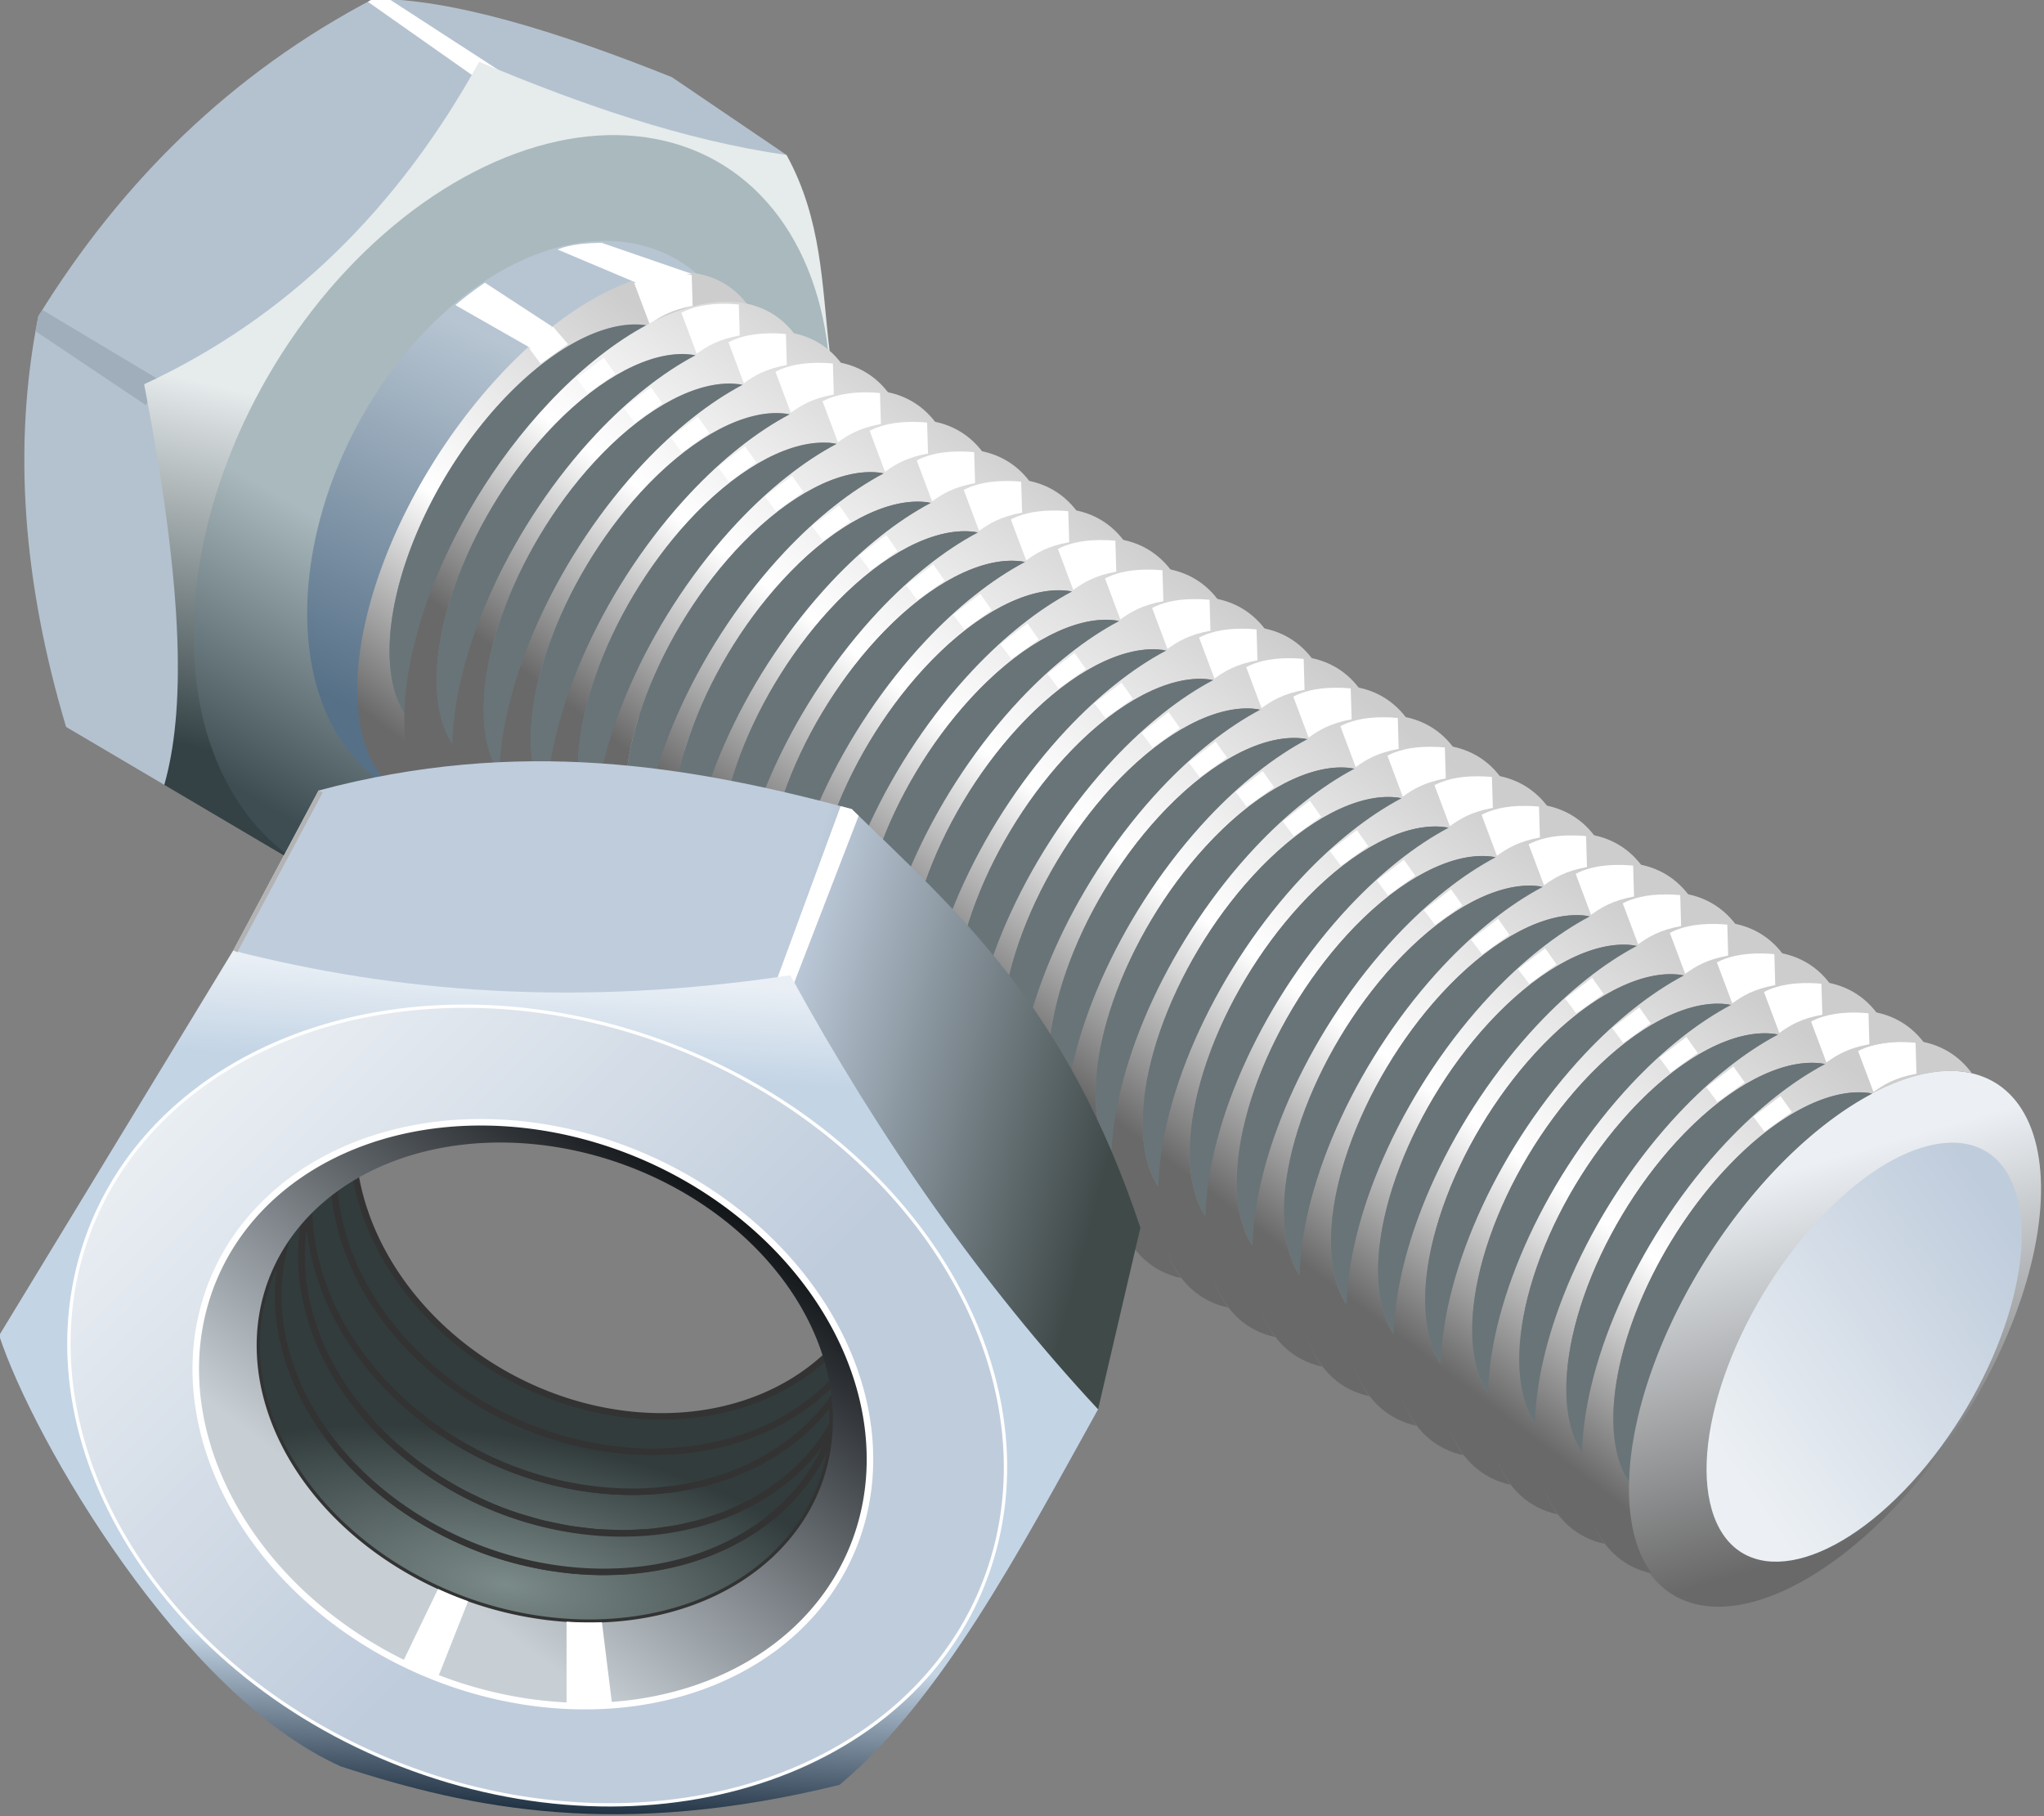 <?xml version="1.0" encoding="UTF-8" standalone="no"?>
<svg
   xmlns:dc="http://purl.org/dc/elements/1.1/"
   xmlns:cc="http://creativecommons.org/ns#"
   xmlns:rdf="http://www.w3.org/1999/02/22-rdf-syntax-ns#"
   xmlns:svg="http://www.w3.org/2000/svg"
   xmlns="http://www.w3.org/2000/svg"
   xmlns:xlink="http://www.w3.org/1999/xlink"
   xmlns:sodipodi="http://sodipodi.sourceforge.net/DTD/sodipodi-0.dtd"
   xmlns:inkscape="http://www.inkscape.org/namespaces/inkscape"
   width="98.192mm"
   height="87.236mm"
   version="1.1"
   viewBox="0 0 347.925 309.102"
   id="svg283"
   sodipodi:docname="nut_and_bolt.svg"
   inkscape:version="1.0.2-2 (e86c870879, 2021-01-15)">
  <rect x="0" y="0" width="347.925" height="309.102" fill="#808080" stroke="none"/>
  <sodipodi:namedview
     pagecolor="#ffffff"
     bordercolor="#666666"
     borderopacity="1"
     objecttolerance="10"
     gridtolerance="10"
     guidetolerance="10"
     inkscape:pageopacity="0"
     inkscape:pageshadow="2"
     inkscape:window-width="1920"
     inkscape:window-height="1017"
     id="namedview285"
     showgrid="false"
     inkscape:zoom="1.3512454"
     inkscape:cx="-13.721674"
     inkscape:cy="118.26658"
     inkscape:window-x="-8"
     inkscape:window-y="-8"
     inkscape:window-maximized="1"
     inkscape:current-layer="svg283"
     inkscape:document-rotation="0" />
  <defs
     id="defs63">
    <linearGradient
       id="q"
       x1="-163.7"
       x2="-123.48"
       y1="271.67"
       y2="282.45"
       gradientTransform="translate(-422.04,-25.645)"
       gradientUnits="userSpaceOnUse">
      <stop
         stop-color="#bfccdc"
         offset="0"
         id="stop2" />
      <stop
         stop-color="#404a49"
         offset="1"
         id="stop4" />
    </linearGradient>
    <radialGradient
       id="a"
       cx="-190.16"
       cy="331.3"
       r="33.606"
       gradientTransform="matrix(1.279,0.219,-0.086,0.501,-340.6,172.41)"
       gradientUnits="userSpaceOnUse">
      <stop
         stop-color="#7b8b89"
         offset="0"
         id="stop7" />
      <stop
         stop-color="#323c3c"
         offset="1"
         id="stop9" />
    </radialGradient>
    <linearGradient
       id="p"
       x1="-207.76"
       x2="-174.16"
       y1="314.3"
       y2="270.99"
       gradientTransform="translate(-422.04,-25.645)"
       gradientUnits="userSpaceOnUse">
      <stop
         stop-color="#c7cfd5"
         offset="0"
         id="stop12" />
      <stop
         stop-color="#101316"
         offset="1"
         id="stop14" />
    </linearGradient>
    <linearGradient
       id="r"
       x1="-331.02"
       x2="-379.98"
       y1="316.57"
       y2="267.32"
       gradientTransform="translate(-272.54,-28.645)"
       gradientUnits="userSpaceOnUse"
       xlink:href="#c" />
    <linearGradient
       id="c">
      <stop
         stop-color="#bfccdc"
         offset="0"
         id="stop18" />
      <stop
         stop-color="#ecf0f4"
         offset="1"
         id="stop20" />
    </linearGradient>
    <linearGradient
       id="t"
       x1="-340.42"
       x2="-334.88"
       y1="351.66"
       y2="255.37"
       gradientTransform="translate(-272.54,-28.645)"
       gradientUnits="userSpaceOnUse">
      <stop
         stop-color="#1b2d3e"
         offset="0"
         id="stop23" />
      <stop
         stop-color="#c3d4e5"
         offset=".194"
         id="stop25" />
      <stop
         stop-color="#c3d4e5"
         offset=".885"
         id="stop27" />
      <stop
         stop-color="#e9eff5"
         offset="1"
         id="stop29" />
    </linearGradient>
    <linearGradient
       id="y"
       x1="-462.82"
       x2="-453.26"
       y1="212.27"
       y2="172.37"
       gradientUnits="userSpaceOnUse">
      <stop
         stop-color="#344245"
         offset="0"
         id="stop32" />
      <stop
         stop-color="#e6ebec"
         offset="1"
         id="stop34" />
    </linearGradient>
    <linearGradient
       id="w"
       x1="-169.99"
       x2="-155.14"
       y1="519.84"
       y2="544.23"
       gradientUnits="userSpaceOnUse">
      <stop
         stop-color="#a9b9be"
         offset="0"
         id="stop37" />
      <stop
         stop-color="#3e4d52"
         offset="1"
         id="stop39" />
    </linearGradient>
    <linearGradient
       id="x"
       x1="-210.04"
       x2="-186.72"
       y1="514.61"
       y2="546.91"
       gradientUnits="userSpaceOnUse">
      <stop
         stop-color="#b7c5d2"
         offset="0"
         id="stop42" />
      <stop
         stop-color="#567087"
         offset="1"
         id="stop44" />
    </linearGradient>
    <linearGradient
       id="s"
       x1="217.14"
       x2="182.91"
       y1="174.83"
       y2="157.35"
       gradientTransform="translate(-242.14,269.33)"
       gradientUnits="userSpaceOnUse">
      <stop
         stop-color="#696969"
         offset="0"
         id="stop47" />
      <stop
         stop-color="#ecf0f4"
         offset="1"
         id="stop49" />
    </linearGradient>
    <linearGradient
       id="u"
       x1="200.81"
       x2="211.16"
       y1="128.55"
       y2="169.44"
       gradientTransform="translate(-247.06,273.38)"
       gradientUnits="userSpaceOnUse"
       xlink:href="#c" />
    <linearGradient
       id="n"
       x1="-60.051"
       x2="-26.208"
       y1="320.85"
       y2="276.29"
       gradientTransform="translate(-269.67,-30.282)"
       gradientUnits="userSpaceOnUse"
       xlink:href="#b" />
    <linearGradient
       id="b">
      <stop
         stop-color="#696969"
         offset="0"
         id="stop54" />
      <stop
         stop-color="#fff"
         offset=".443"
         id="stop56" />
      <stop
         stop-color="#cdcdcd"
         offset="1"
         id="stop58" />
    </linearGradient>
    <linearGradient
       id="o"
       x1="-60.051"
       x2="-26.208"
       y1="320.85"
       y2="276.29"
       gradientTransform="translate(-410.24,-118.47)"
       gradientUnits="userSpaceOnUse"
       xlink:href="#b" />
    <linearGradient
       id="v"
       x1="-60.051"
       x2="-26.208"
       y1="320.85"
       y2="276.29"
       gradientUnits="userSpaceOnUse"
       xlink:href="#b" />
    <linearGradient
       inkscape:collect="always"
       xlink:href="#b"
       id="linearGradient1112"
       gradientUnits="userSpaceOnUse"
       x1="-60.051"
       y1="320.85"
       x2="-26.208"
       y2="276.29" />
    <linearGradient
       inkscape:collect="always"
       xlink:href="#b"
       id="linearGradient1114"
       gradientUnits="userSpaceOnUse"
       x1="-60.051"
       y1="320.85"
       x2="-26.208"
       y2="276.29" />
    <linearGradient
       inkscape:collect="always"
       xlink:href="#b"
       id="linearGradient1116"
       gradientUnits="userSpaceOnUse"
       x1="-60.051"
       y1="320.85"
       x2="-26.208"
       y2="276.29" />
    <linearGradient
       inkscape:collect="always"
       xlink:href="#b"
       id="linearGradient1118"
       gradientUnits="userSpaceOnUse"
       x1="-60.051"
       y1="320.85"
       x2="-26.208"
       y2="276.29" />
    <linearGradient
       inkscape:collect="always"
       xlink:href="#b"
       id="linearGradient1120"
       gradientUnits="userSpaceOnUse"
       x1="-60.051"
       y1="320.85"
       x2="-26.208"
       y2="276.29" />
    <linearGradient
       inkscape:collect="always"
       xlink:href="#b"
       id="linearGradient1122"
       gradientUnits="userSpaceOnUse"
       x1="-60.051"
       y1="320.85"
       x2="-26.208"
       y2="276.29" />
    <linearGradient
       inkscape:collect="always"
       xlink:href="#b"
       id="linearGradient1124"
       gradientUnits="userSpaceOnUse"
       x1="-60.051"
       y1="320.85"
       x2="-26.208"
       y2="276.29" />
    <linearGradient
       inkscape:collect="always"
       xlink:href="#b"
       id="linearGradient1126"
       gradientUnits="userSpaceOnUse"
       x1="-60.051"
       y1="320.85"
       x2="-26.208"
       y2="276.29" />
    <linearGradient
       inkscape:collect="always"
       xlink:href="#b"
       id="linearGradient1128"
       gradientUnits="userSpaceOnUse"
       x1="-60.051"
       y1="320.85"
       x2="-26.208"
       y2="276.29" />
    <linearGradient
       inkscape:collect="always"
       xlink:href="#b"
       id="linearGradient1130"
       gradientUnits="userSpaceOnUse"
       x1="-60.051"
       y1="320.85"
       x2="-26.208"
       y2="276.29" />
    <linearGradient
       inkscape:collect="always"
       xlink:href="#b"
       id="linearGradient1132"
       gradientUnits="userSpaceOnUse"
       x1="-60.051"
       y1="320.85"
       x2="-26.208"
       y2="276.29" />
    <linearGradient
       inkscape:collect="always"
       xlink:href="#b"
       id="linearGradient1134"
       gradientUnits="userSpaceOnUse"
       x1="-60.051"
       y1="320.85"
       x2="-26.208"
       y2="276.29" />
    <linearGradient
       inkscape:collect="always"
       xlink:href="#b"
       id="linearGradient1136"
       gradientUnits="userSpaceOnUse"
       x1="-60.051"
       y1="320.85"
       x2="-26.208"
       y2="276.29" />
    <linearGradient
       inkscape:collect="always"
       xlink:href="#b"
       id="linearGradient1138"
       gradientUnits="userSpaceOnUse"
       x1="-60.051"
       y1="320.85"
       x2="-26.208"
       y2="276.29" />
    <linearGradient
       inkscape:collect="always"
       xlink:href="#b"
       id="linearGradient1140"
       gradientUnits="userSpaceOnUse"
       x1="-60.051"
       y1="320.85"
       x2="-26.208"
       y2="276.29" />
    <linearGradient
       inkscape:collect="always"
       xlink:href="#b"
       id="linearGradient1142"
       gradientUnits="userSpaceOnUse"
       x1="-60.051"
       y1="320.85"
       x2="-26.208"
       y2="276.29" />
    <linearGradient
       inkscape:collect="always"
       xlink:href="#b"
       id="linearGradient1144"
       gradientUnits="userSpaceOnUse"
       x1="-60.051"
       y1="320.85"
       x2="-26.208"
       y2="276.29" />
    <linearGradient
       inkscape:collect="always"
       xlink:href="#b"
       id="linearGradient1146"
       gradientUnits="userSpaceOnUse"
       x1="-60.051"
       y1="320.85"
       x2="-26.208"
       y2="276.29" />
    <linearGradient
       inkscape:collect="always"
       xlink:href="#b"
       id="linearGradient1148"
       gradientUnits="userSpaceOnUse"
       x1="-60.051"
       y1="320.85"
       x2="-26.208"
       y2="276.29" />
    <linearGradient
       inkscape:collect="always"
       xlink:href="#b"
       id="linearGradient1150"
       gradientUnits="userSpaceOnUse"
       x1="-60.051"
       y1="320.85"
       x2="-26.208"
       y2="276.29" />
    <linearGradient
       inkscape:collect="always"
       xlink:href="#b"
       id="linearGradient1152"
       gradientUnits="userSpaceOnUse"
       x1="-60.051"
       y1="320.85"
       x2="-26.208"
       y2="276.29" />
    <linearGradient
       inkscape:collect="always"
       xlink:href="#b"
       id="linearGradient1154"
       gradientUnits="userSpaceOnUse"
       x1="-60.051"
       y1="320.85"
       x2="-26.208"
       y2="276.29" />
    <linearGradient
       inkscape:collect="always"
       xlink:href="#b"
       id="linearGradient1156"
       gradientUnits="userSpaceOnUse"
       x1="-60.051"
       y1="320.85"
       x2="-26.208"
       y2="276.29" />
    <linearGradient
       inkscape:collect="always"
       xlink:href="#b"
       id="linearGradient1158"
       gradientUnits="userSpaceOnUse"
       x1="-60.051"
       y1="320.85"
       x2="-26.208"
       y2="276.29" />
    <linearGradient
       inkscape:collect="always"
       xlink:href="#b"
       id="linearGradient1160"
       gradientUnits="userSpaceOnUse"
       x1="-60.051"
       y1="320.85"
       x2="-26.208"
       y2="276.29" />
    <radialGradient
       inkscape:collect="always"
       xlink:href="#a"
       id="radialGradient1162"
       gradientUnits="userSpaceOnUse"
       gradientTransform="matrix(1.279,0.219,-0.086,0.501,-340.6,172.41)"
       cx="-190.16"
       cy="331.3"
       r="33.606" />
    <radialGradient
       inkscape:collect="always"
       xlink:href="#a"
       id="radialGradient1164"
       gradientUnits="userSpaceOnUse"
       gradientTransform="matrix(1.279,0.219,-0.086,0.501,-340.6,172.41)"
       cx="-190.16"
       cy="331.3"
       r="33.606" />
    <radialGradient
       inkscape:collect="always"
       xlink:href="#a"
       id="radialGradient1166"
       gradientUnits="userSpaceOnUse"
       gradientTransform="matrix(1.279,0.219,-0.086,0.501,-340.6,172.41)"
       cx="-190.16"
       cy="331.3"
       r="33.606" />
    <radialGradient
       inkscape:collect="always"
       xlink:href="#a"
       id="radialGradient1168"
       gradientUnits="userSpaceOnUse"
       gradientTransform="matrix(1.279,0.219,-0.086,0.501,-340.6,172.41)"
       cx="-190.16"
       cy="331.3"
       r="33.606" />
    <radialGradient
       inkscape:collect="always"
       xlink:href="#a"
       id="radialGradient1170"
       gradientUnits="userSpaceOnUse"
       gradientTransform="matrix(1.279,0.219,-0.086,0.501,-340.6,172.41)"
       cx="-190.16"
       cy="331.3"
       r="33.606" />
  </defs>
  <g
     transform="matrix(1.482,0,0,1.482,-431.746,-617.729)"
     id="g281">
    <g
       transform="translate(804.67,297.16)"
       fill-rule="evenodd"
       id="g253">
      <path
         d="m -494.47,209.8 -11.285,-6.655 c -4.887,-16.375 -6.203,-32.14 -3.183,-47.165 9.634,-15.629 22.292,-27.967 38.484,-36.459 8.863,0.007 20.806,3.608 34.286,9.003 l 13.168,8.937 z"
         fill="#b4c2cf"
         id="path65" />
      <path
         d="m -508.48,155.25 c -0.153,0.245 -0.313,0.482 -0.465,0.729 -0.115,0.572 -0.212,1.148 -0.314,1.723 l 12.646,8.477 1.809,-2.748 -13.676,-8.18 z"
         fill="#a0aebc"
         id="path67" />
      <path
         d="m -470.46,119.52 c -0.213,0.112 -0.419,0.233 -0.631,0.346 l 13.689,9.631 2.508,-1.023 -13.727,-8.9 c -0.626,-0.033 -1.242,-0.052 -1.84,-0.053 z"
         fill="#ffffff"
         id="path69" />
      <path
         d="m -478.54,219.21 -15.933,-9.409 c 2.324,-8.193 2.431,-21.5 -2.315,-46.008 16.432,-7.633 29.145,-20.129 38.484,-37.038 11.767,4.94 23.534,9.023 35.302,10.706 4.107,7.488 4.038,14.977 4.937,22.465 z"
         fill="url(#y)"
         id="path71"
         style="fill:url(#y)" />
      <ellipse
         transform="matrix(0.416,0.91,-0.752,0.659,0,0)"
         cx="-172.28"
         cy="509.13"
         rx="35.39"
         ry="44.523"
         color="#000000"
         color-rendering="auto"
         fill="url(#w)"
         image-rendering="auto"
         shape-rendering="auto"
         solid-color="#000000"
         style="isolation:auto;mix-blend-mode:normal;fill:url(#w)"
         id="ellipse73" />
      <ellipse
         transform="matrix(0.399,0.917,-0.736,0.677,0,0)"
         cx="-183.93"
         cy="514.61"
         rx="26.115"
         ry="32.249"
         color="#000000"
         color-rendering="auto"
         fill="url(#x)"
         image-rendering="auto"
         shape-rendering="auto"
         solid-color="#000000"
         style="isolation:auto;mix-blend-mode:normal;fill:url(#x)"
         id="ellipse75" />
      <ellipse
         transform="matrix(0.352,0.936,-0.685,0.729,0,0)"
         cx="-37.168"
         cy="422.78"
         rx="20.428"
         ry="33.077"
         color="#000000"
         color-rendering="auto"
         fill="url(#s)"
         image-rendering="auto"
         shape-rendering="auto"
         solid-color="#000000"
         style="isolation:auto;mix-blend-mode:normal;fill:url(#s)"
         id="ellipse77" />
      <ellipse
         transform="matrix(0.344,0.939,-0.675,0.738,0,0)"
         cx="-39.697"
         cy="423.08"
         rx="15.919"
         ry="25.551"
         color="#000000"
         color-rendering="auto"
         fill="url(#u)"
         image-rendering="auto"
         shape-rendering="auto"
         solid-color="#000000"
         style="isolation:auto;mix-blend-mode:normal;fill:url(#u)"
         id="ellipse79" />
      <path
         d="m -294.73,239.1 a 17.457,34.736 32.456 0 0 -20.459,11.654 17.457,34.736 32.456 0 0 -15.447,43.229 17.457,34.736 32.456 0 0 7.002,6.383 17.457,34.736 32.456 0 1 -0.982,-1.613 17.457,34.736 32.456 0 1 -0.539,-1.234 17.457,34.736 32.456 0 1 -1.082,-7.59 17.457,34.736 32.456 0 1 0,-0.033 13.396,26.959 31.358 0 1 -0.953,-1.883 13.396,26.959 31.358 0 1 11.77,-33.793 13.396,26.959 31.358 0 1 17.121,-8.965 17.457,34.736 32.456 0 1 0.004,-0.002 17.457,34.736 32.456 0 1 2.309,-1.092 17.457,34.736 32.456 0 1 9.115,-1.248 17.457,34.736 32.456 0 0 -7.857,-3.812 z"
         color="#000000"
         color-rendering="auto"
         fill="url(#n)"
         image-rendering="auto"
         shape-rendering="auto"
         solid-color="#000000"
         style="isolation:auto;mix-blend-mode:normal;fill:url(#n)"
         id="path81" />
      <path
         d="m -299.83,245.11 a 13.396,26.959 31.358 0 0 -15.588,9.109 13.396,26.959 31.358 0 0 -11.77,33.793 13.396,26.959 31.358 0 0 0.953,1.883 17.457,34.736 32.456 0 1 16.527,-35.605 17.457,34.736 32.456 0 1 11.414,-9.037 13.396,26.959 31.358 0 0 -1.537,-0.143 z"
         color="#000000"
         color-rendering="auto"
         fill="#697478"
         image-rendering="auto"
         shape-rendering="auto"
         solid-color="#000000"
         style="isolation:auto;mix-blend-mode:normal"
         id="path83" />
      <path
         d="m -294.51,239.35 c -2.631,-0.083 -4.372,0.466 -5.416,1.023 l 1.764,4.705 c 1.171,-0.849 2.489,-1.652 4.938,-2.098 l -0.104,-3.555 c -0.413,-0.039 -0.806,-0.064 -1.182,-0.076 z m -14.332,6.184 -3.111,2.387 1.268,1.699 3.147,-2.242 -1.303,-1.844 z"
         fill="#ffffff"
         id="path85" />
      <path
         d="m -435.29,150.91 a 17.457,34.736 32.456 0 0 -20.459,11.654 17.457,34.736 32.456 0 0 -15.447,43.229 17.457,34.736 32.456 0 0 7.002,6.383 17.457,34.736 32.456 0 1 -0.982,-1.613 17.457,34.736 32.456 0 1 -0.539,-1.234 17.457,34.736 32.456 0 1 -1.082,-7.59 17.457,34.736 32.456 0 1 0,-0.033 13.396,26.959 31.358 0 1 -0.953,-1.883 13.396,26.959 31.358 0 1 11.77,-33.793 13.396,26.959 31.358 0 1 17.121,-8.965 17.457,34.736 32.456 0 1 0.004,-0.002 17.457,34.736 32.456 0 1 2.309,-1.092 17.457,34.736 32.456 0 1 9.115,-1.248 17.457,34.736 32.456 0 0 -7.857,-3.812 z"
         color="#000000"
         color-rendering="auto"
         fill="url(#o)"
         image-rendering="auto"
         shape-rendering="auto"
         solid-color="#000000"
         style="isolation:auto;mix-blend-mode:normal;fill:url(#o)"
         id="path87" />
      <path
         d="m -440.39,156.92 a 13.396,26.959 31.358 0 0 -15.588,9.109 13.396,26.959 31.358 0 0 -11.77,33.793 13.396,26.959 31.358 0 0 0.953,1.883 17.457,34.736 32.456 0 1 16.527,-35.605 17.457,34.736 32.456 0 1 11.414,-9.037 13.396,26.959 31.358 0 0 -1.537,-0.143 z"
         color="#000000"
         color-rendering="auto"
         fill="#697478"
         image-rendering="auto"
         shape-rendering="auto"
         solid-color="#000000"
         style="isolation:auto;mix-blend-mode:normal"
         id="path89" />
      <path
         d="m -436.15,151.16 c -2.041,0.073 -3.447,0.544 -4.342,1.022 l 1.764,4.705 c 1.171,-0.849 2.489,-1.65 4.938,-2.096 l -0.104,-3.557 c -0.826,-0.079 -1.576,-0.098 -2.256,-0.074 z m -13.692,6.001 -2.677,2.568 1.268,1.699 3.147,-2.242 z"
         fill="#ffffff"
         id="path91" />
      <g
         transform="translate(-269.67,-30.282)"
         fill="url(#v)"
         shape-rendering="auto"
         id="g143"
         style="fill:url(#v)">
        <path
           d="m -30.461,265.99 c -6.016,0.005 -13.55,4.296 -20.459,11.654 -12.505,13.316 -19.421,32.67 -15.447,43.229 1.319,3.476 3.74,5.683 7.002,6.383 -0.363,-0.494 -0.691,-1.032 -0.982,-1.613 -0.197,-0.393 -0.376,-0.804 -0.539,-1.234 -0.791,-2.134 -1.157,-4.699 -1.082,-7.59 -7e-6,-0.011 -7e-6,-0.022 0,-0.033 -0.372,-0.561 -0.691,-1.191 -0.953,-1.883 -1.454,-3.964 -1.031,-9.751 1.176,-16.088 2.207,-6.337 6.018,-12.706 10.593,-17.705 5.912,-6.456 12.373,-9.839 17.121,-8.965 0.001,-6.7e-4 0.003,-10e-4 0.004,-0.002 0.778,-0.411 1.548,-0.776 2.309,-1.092 3.368,-1.399 6.481,-1.825 9.115,-1.248 -1.832,-2.501 -4.535,-3.813 -7.857,-3.812 l 2e-6,5e-5"
           color="#000000"
           color-rendering="auto"
           image-rendering="auto"
           solid-color="#000000"
           style="isolation:auto;mix-blend-mode:normal;fill:url(#linearGradient1112)"
           id="path93" />
        <path
           d="m -35.867,262.6 c -6.016,0.005 -13.55,4.296 -20.459,11.654 -12.505,13.316 -19.421,32.67 -15.447,43.229 1.319,3.476 3.74,5.683 7.002,6.383 -0.363,-0.494 -0.691,-1.032 -0.982,-1.613 -0.197,-0.392 -0.376,-0.804 -0.539,-1.234 -0.791,-2.134 -1.157,-4.699 -1.082,-7.59 -7e-6,-0.011 -7e-6,-0.022 0,-0.033 -0.372,-0.561 -0.691,-1.191 -0.953,-1.883 -1.454,-3.964 -1.031,-9.751 1.176,-16.088 2.207,-6.337 6.018,-12.706 10.593,-17.705 5.912,-6.456 12.373,-9.839 17.121,-8.965 0.001,-6.7e-4 0.003,-0.001 0.004,-0.002 0.778,-0.411 1.548,-0.776 2.309,-1.092 3.368,-1.399 6.481,-1.825 9.115,-1.248 -1.832,-2.501 -4.535,-3.813 -7.857,-3.812 l -2e-6,5e-5"
           color="#000000"
           color-rendering="auto"
           image-rendering="auto"
           solid-color="#000000"
           style="isolation:auto;mix-blend-mode:normal;fill:url(#linearGradient1114)"
           id="path95" />
        <path
           d="m -41.274,259.2 c -6.016,0.005 -13.55,4.296 -20.459,11.654 -12.505,13.316 -19.421,32.67 -15.447,43.229 1.319,3.476 3.74,5.683 7.002,6.383 -0.363,-0.494 -0.691,-1.032 -0.982,-1.613 -0.197,-0.393 -0.376,-0.804 -0.539,-1.234 -0.791,-2.134 -1.157,-4.699 -1.082,-7.59 -7e-6,-0.011 -7e-6,-0.022 0,-0.033 -0.372,-0.561 -0.691,-1.191 -0.953,-1.883 -1.454,-3.964 -1.031,-9.751 1.176,-16.088 2.207,-6.337 6.018,-12.706 10.593,-17.705 5.912,-6.456 12.373,-9.839 17.121,-8.965 0.001,-6.7e-4 0.003,-10e-4 0.004,-0.002 0.778,-0.411 1.548,-0.776 2.309,-1.092 3.368,-1.399 6.481,-1.825 9.115,-1.248 -1.832,-2.501 -4.535,-3.813 -7.857,-3.812 l -7e-6,5e-5"
           color="#000000"
           color-rendering="auto"
           image-rendering="auto"
           solid-color="#000000"
           style="isolation:auto;mix-blend-mode:normal;fill:url(#linearGradient1116)"
           id="path97" />
        <path
           d="m -46.68,255.81 c -6.016,0.005 -13.55,4.296 -20.459,11.654 -12.505,13.316 -19.421,32.67 -15.447,43.229 1.319,3.476 3.74,5.683 7.002,6.383 -0.363,-0.494 -0.691,-1.032 -0.982,-1.613 -0.197,-0.392 -0.376,-0.804 -0.539,-1.234 -0.791,-2.134 -1.157,-4.699 -1.082,-7.59 -6e-6,-0.011 -6e-6,-0.022 0,-0.033 -0.372,-0.561 -0.691,-1.191 -0.953,-1.883 -1.454,-3.964 -1.031,-9.751 1.176,-16.088 2.207,-6.337 6.018,-12.706 10.593,-17.705 5.912,-6.456 12.373,-9.839 17.121,-8.965 0.001,-6.7e-4 0.003,-10e-4 0.004,-0.002 0.778,-0.411 1.548,-0.776 2.309,-1.092 3.368,-1.399 6.481,-1.825 9.115,-1.248 -1.832,-2.501 -4.535,-3.813 -7.857,-3.812 l -10e-6,5e-5"
           color="#000000"
           color-rendering="auto"
           image-rendering="auto"
           solid-color="#000000"
           style="isolation:auto;mix-blend-mode:normal;fill:url(#linearGradient1118)"
           id="path99" />
        <path
           d="m -52.086,252.42 c -6.016,0.005 -13.55,4.296 -20.459,11.654 -12.505,13.316 -19.421,32.67 -15.447,43.229 1.319,3.476 3.74,5.683 7.002,6.383 -0.363,-0.494 -0.691,-1.032 -0.982,-1.613 -0.197,-0.393 -0.376,-0.804 -0.539,-1.234 -0.791,-2.134 -1.157,-4.699 -1.082,-7.59 -6e-6,-0.011 -6e-6,-0.022 0,-0.033 -0.372,-0.561 -0.691,-1.191 -0.953,-1.883 -1.454,-3.964 -1.031,-9.751 1.176,-16.088 2.207,-6.337 6.018,-12.706 10.593,-17.705 5.912,-6.456 12.373,-9.839 17.121,-8.965 0.001,-6.7e-4 0.003,-10e-4 0.004,-0.002 0.778,-0.411 1.548,-0.776 2.309,-1.092 3.368,-1.399 6.481,-1.825 9.115,-1.248 -1.832,-2.501 -4.535,-3.813 -7.857,-3.812 0,0 -1.4e-5,5e-5 -1.4e-5,5e-5"
           color="#000000"
           color-rendering="auto"
           image-rendering="auto"
           solid-color="#000000"
           style="isolation:auto;mix-blend-mode:normal;fill:url(#linearGradient1120)"
           id="path101" />
        <path
           d="m -57.493,249.03 c -6.016,0.005 -13.55,4.296 -20.459,11.654 -12.505,13.316 -19.421,32.67 -15.447,43.229 1.319,3.476 3.74,5.683 7.002,6.383 -0.363,-0.494 -0.691,-1.032 -0.982,-1.613 -0.197,-0.392 -0.376,-0.804 -0.539,-1.234 -0.791,-2.134 -1.157,-4.699 -1.082,-7.59 -7e-6,-0.011 -7e-6,-0.022 0,-0.033 -0.372,-0.561 -0.691,-1.191 -0.953,-1.883 -1.454,-3.964 -1.031,-9.751 1.176,-16.088 2.207,-6.337 6.018,-12.706 10.593,-17.705 5.912,-6.456 12.373,-9.839 17.121,-8.965 0.001,-6.6e-4 0.003,-0.001 0.004,-0.002 0.778,-0.411 1.548,-0.776 2.309,-1.092 3.368,-1.399 6.481,-1.825 9.115,-1.248 -1.832,-2.501 -4.535,-3.813 -7.857,-3.812 l -1.8e-5,5e-5"
           color="#000000"
           color-rendering="auto"
           image-rendering="auto"
           solid-color="#000000"
           style="isolation:auto;mix-blend-mode:normal;fill:url(#linearGradient1122)"
           id="path103" />
        <path
           d="m -62.899,245.64 c -6.016,0.005 -13.55,4.296 -20.459,11.654 -12.505,13.316 -19.421,32.67 -15.447,43.229 1.319,3.476 3.74,5.683 7.002,6.383 -0.363,-0.494 -0.691,-1.032 -0.982,-1.613 -0.197,-0.393 -0.376,-0.804 -0.539,-1.234 -0.791,-2.134 -1.157,-4.699 -1.082,-7.59 -7e-6,-0.011 -7e-6,-0.022 0,-0.033 -0.372,-0.561 -0.691,-1.191 -0.953,-1.883 -1.454,-3.964 -1.031,-9.751 1.176,-16.088 2.207,-6.337 6.018,-12.706 10.593,-17.705 5.912,-6.456 12.373,-9.839 17.121,-8.965 0.001,-6.7e-4 0.003,-0.001 0.004,-0.002 0.778,-0.411 1.548,-0.776 2.309,-1.092 3.368,-1.399 6.481,-1.825 9.115,-1.248 -1.832,-2.501 -4.535,-3.813 -7.857,-3.812 0,0 -2.3e-5,5e-5 -2.3e-5,5e-5"
           color="#000000"
           color-rendering="auto"
           image-rendering="auto"
           solid-color="#000000"
           style="isolation:auto;mix-blend-mode:normal;fill:url(#linearGradient1124)"
           id="path105" />
        <path
           d="m -68.305,242.24 c -6.016,0.005 -13.55,4.296 -20.459,11.654 -12.505,13.316 -19.421,32.67 -15.447,43.229 1.319,3.476 3.74,5.683 7.002,6.383 -0.363,-0.494 -0.691,-1.032 -0.982,-1.613 -0.197,-0.392 -0.376,-0.804 -0.539,-1.234 -0.791,-2.134 -1.157,-4.699 -1.082,-7.59 -7e-6,-0.011 -7e-6,-0.022 0,-0.033 -0.372,-0.561 -0.691,-1.191 -0.953,-1.883 -1.454,-3.964 -1.031,-9.751 1.176,-16.088 2.207,-6.337 6.018,-12.706 10.593,-17.705 5.912,-6.456 12.373,-9.839 17.121,-8.965 0.001,-6.6e-4 0.003,-0.001 0.004,-0.002 0.778,-0.411 1.548,-0.776 2.309,-1.092 3.368,-1.399 6.481,-1.825 9.115,-1.248 -1.832,-2.501 -4.535,-3.813 -7.857,-3.812 l -2.7e-5,5e-5"
           color="#000000"
           color-rendering="auto"
           image-rendering="auto"
           solid-color="#000000"
           style="isolation:auto;mix-blend-mode:normal;fill:url(#linearGradient1126)"
           id="path107" />
        <path
           d="m -73.712,238.85 c -6.016,0.005 -13.55,4.296 -20.459,11.654 -12.505,13.316 -19.421,32.67 -15.447,43.229 1.319,3.476 3.74,5.683 7.002,6.383 -0.363,-0.494 -0.691,-1.032 -0.982,-1.613 -0.197,-0.393 -0.376,-0.804 -0.539,-1.234 -0.791,-2.134 -1.157,-4.699 -1.082,-7.59 -1e-5,-0.011 -1e-5,-0.022 0,-0.033 -0.372,-0.561 -0.691,-1.191 -0.953,-1.883 -1.454,-3.964 -1.031,-9.751 1.176,-16.088 2.207,-6.337 6.018,-12.706 10.593,-17.705 5.912,-6.456 12.373,-9.839 17.121,-8.965 0.001,-6.7e-4 0.003,-0.001 0.004,-0.002 0.778,-0.411 1.548,-0.776 2.309,-1.092 3.368,-1.399 6.481,-1.825 9.115,-1.248 -1.832,-2.501 -4.535,-3.813 -7.857,-3.812 0,0 -3.1e-5,5e-5 -3.1e-5,5e-5"
           color="#000000"
           color-rendering="auto"
           image-rendering="auto"
           solid-color="#000000"
           style="isolation:auto;mix-blend-mode:normal;fill:url(#linearGradient1128)"
           id="path109" />
        <path
           d="m -79.118,235.46 c -6.016,0.005 -13.55,4.296 -20.459,11.654 -12.505,13.316 -19.421,32.67 -15.447,43.229 1.319,3.476 3.74,5.683 7.002,6.383 -0.363,-0.494 -0.691,-1.032 -0.982,-1.613 -0.197,-0.392 -0.376,-0.804 -0.539,-1.234 -0.791,-2.134 -1.157,-4.699 -1.082,-7.59 -1e-5,-0.011 -1e-5,-0.022 0,-0.033 -0.372,-0.561 -0.691,-1.191 -0.953,-1.883 -1.454,-3.964 -1.031,-9.751 1.176,-16.088 2.207,-6.337 6.018,-12.706 10.593,-17.705 5.912,-6.456 12.373,-9.839 17.121,-8.965 0.001,-6.6e-4 0.003,-0.001 0.004,-0.002 0.778,-0.411 1.548,-0.776 2.309,-1.092 3.368,-1.399 6.481,-1.825 9.115,-1.248 -1.832,-2.501 -4.535,-3.813 -7.857,-3.812 0,0 -3.4e-5,5e-5 -3.4e-5,5e-5"
           color="#000000"
           color-rendering="auto"
           image-rendering="auto"
           solid-color="#000000"
           style="isolation:auto;mix-blend-mode:normal;fill:url(#linearGradient1130)"
           id="path111" />
        <path
           d="m -84.524,232.07 c -6.016,0.005 -13.55,4.296 -20.459,11.654 -12.505,13.316 -19.421,32.67 -15.447,43.229 1.319,3.476 3.74,5.683 7.002,6.383 -0.363,-0.494 -0.691,-1.032 -0.982,-1.613 -0.197,-0.392 -0.376,-0.804 -0.539,-1.234 -0.791,-2.134 -1.157,-4.699 -1.082,-7.59 -10e-6,-0.011 -10e-6,-0.022 0,-0.033 -0.372,-0.561 -0.691,-1.191 -0.953,-1.883 -1.454,-3.964 -1.031,-9.751 1.176,-16.088 2.207,-6.337 6.018,-12.706 10.593,-17.705 5.912,-6.456 12.373,-9.839 17.121,-8.965 0.001,-6.7e-4 0.003,-0.001 0.004,-0.002 0.778,-0.411 1.548,-0.776 2.309,-1.092 3.368,-1.399 6.481,-1.825 9.115,-1.248 -1.832,-2.501 -4.535,-3.813 -7.857,-3.812 l -3.9e-5,5e-5"
           color="#000000"
           color-rendering="auto"
           image-rendering="auto"
           solid-color="#000000"
           style="isolation:auto;mix-blend-mode:normal;fill:url(#linearGradient1132)"
           id="path113" />
        <path
           d="m -89.931,228.68 c -6.016,0.005 -13.55,4.296 -20.459,11.654 -12.505,13.316 -19.421,32.67 -15.447,43.229 1.319,3.476 3.74,5.683 7.002,6.383 -0.363,-0.494 -0.691,-1.032 -0.982,-1.613 -0.197,-0.392 -0.376,-0.804 -0.539,-1.234 -0.791,-2.134 -1.157,-4.699 -1.082,-7.59 -1e-5,-0.011 -1e-5,-0.022 0,-0.033 -0.372,-0.561 -0.691,-1.191 -0.953,-1.883 -1.454,-3.964 -1.031,-9.751 1.176,-16.088 2.207,-6.337 6.018,-12.706 10.593,-17.705 5.912,-6.456 12.373,-9.839 17.121,-8.965 0.001,-6.6e-4 0.003,-0.001 0.004,-0.002 0.778,-0.411 1.548,-0.776 2.309,-1.092 3.368,-1.399 6.481,-1.825 9.115,-1.248 -1.832,-2.501 -4.535,-3.813 -7.857,-3.812 0,0 -4.3e-5,5e-5 -4.3e-5,5e-5"
           color="#000000"
           color-rendering="auto"
           image-rendering="auto"
           solid-color="#000000"
           style="isolation:auto;mix-blend-mode:normal;fill:url(#linearGradient1134)"
           id="path115" />
        <path
           d="m -95.337,225.29 c -6.016,0.005 -13.55,4.296 -20.459,11.654 -12.505,13.316 -19.421,32.67 -15.447,43.229 1.319,3.476 3.74,5.683 7.002,6.383 -0.363,-0.494 -0.691,-1.032 -0.982,-1.613 -0.197,-0.392 -0.376,-0.804 -0.539,-1.234 -0.791,-2.134 -1.157,-4.699 -1.082,-7.59 -10e-6,-0.011 -10e-6,-0.022 0,-0.033 -0.372,-0.561 -0.691,-1.191 -0.953,-1.883 -1.454,-3.964 -1.031,-9.751 1.176,-16.088 2.207,-6.337 6.018,-12.706 10.593,-17.705 5.912,-6.456 12.373,-9.839 17.121,-8.965 0.001,-6.7e-4 0.003,-0.001 0.004,-0.002 0.778,-0.411 1.548,-0.776 2.309,-1.092 3.368,-1.399 6.481,-1.825 9.115,-1.248 -1.832,-2.501 -4.535,-3.813 -7.857,-3.812 0,0 -4.7e-5,5e-5 -4.7e-5,5e-5"
           color="#000000"
           color-rendering="auto"
           image-rendering="auto"
           solid-color="#000000"
           style="isolation:auto;mix-blend-mode:normal;fill:url(#linearGradient1136)"
           id="path117" />
        <path
           d="m -100.74,221.89 c -6.016,0.005 -13.55,4.296 -20.459,11.654 -12.505,13.316 -19.421,32.67 -15.447,43.229 1.319,3.476 3.74,5.683 7.002,6.383 -0.363,-0.494 -0.691,-1.032 -0.982,-1.613 -0.197,-0.393 -0.376,-0.804 -0.539,-1.234 -0.791,-2.134 -1.157,-4.699 -1.082,-7.59 v -0.033 c -0.372,-0.561 -0.691,-1.191 -0.953,-1.883 -1.454,-3.964 -1.031,-9.751 1.176,-16.088 2.207,-6.337 6.018,-12.706 10.593,-17.705 5.912,-6.456 12.373,-9.839 17.121,-8.965 0.001,-6.7e-4 0.003,-0.001 0.004,-0.002 0.778,-0.411 1.548,-0.776 2.309,-1.092 3.368,-1.399 6.481,-1.825 9.115,-1.248 -1.832,-2.501 -4.535,-3.813 -7.857,-3.812 l -6e-5,5e-5"
           color="#000000"
           color-rendering="auto"
           image-rendering="auto"
           solid-color="#000000"
           style="isolation:auto;mix-blend-mode:normal;fill:url(#linearGradient1138)"
           id="path119" />
        <path
           d="m -106.15,218.5 c -6.016,0.005 -13.55,4.296 -20.459,11.654 -12.505,13.316 -19.421,32.67 -15.447,43.229 1.319,3.476 3.74,5.683 7.002,6.383 -0.363,-0.494 -0.691,-1.032 -0.982,-1.613 -0.197,-0.392 -0.376,-0.804 -0.539,-1.234 -0.791,-2.134 -1.157,-4.699 -1.082,-7.59 v -0.033 c -0.372,-0.561 -0.691,-1.191 -0.953,-1.883 -1.454,-3.964 -1.031,-9.751 1.176,-16.088 2.207,-6.337 6.018,-12.706 10.593,-17.705 5.912,-6.456 12.373,-9.839 17.121,-8.965 0.001,-6.7e-4 0.003,-0.001 0.004,-0.002 0.778,-0.411 1.548,-0.776 2.309,-1.092 3.368,-1.399 6.481,-1.825 9.115,-1.248 -1.832,-2.501 -4.535,-3.813 -7.857,-3.812 l -6e-5,5e-5"
           color="#000000"
           color-rendering="auto"
           image-rendering="auto"
           solid-color="#000000"
           style="isolation:auto;mix-blend-mode:normal;fill:url(#linearGradient1140)"
           id="path121" />
        <path
           d="m -111.56,215.11 c -6.016,0.005 -13.55,4.296 -20.459,11.654 -12.505,13.316 -19.421,32.67 -15.447,43.229 1.319,3.476 3.74,5.683 7.002,6.383 -0.363,-0.494 -0.691,-1.032 -0.982,-1.613 -0.197,-0.393 -0.376,-0.804 -0.539,-1.234 -0.791,-2.134 -1.157,-4.699 -1.082,-7.59 -1e-5,-0.011 -1e-5,-0.022 0,-0.033 -0.372,-0.561 -0.691,-1.191 -0.953,-1.883 -1.454,-3.964 -1.031,-9.751 1.176,-16.088 2.207,-6.337 6.018,-12.706 10.593,-17.705 5.912,-6.456 12.373,-9.839 17.121,-8.965 0.001,-6.7e-4 0.003,-0.001 0.004,-0.002 0.778,-0.411 1.548,-0.776 2.309,-1.092 3.368,-1.399 6.481,-1.825 9.115,-1.248 -1.832,-2.501 -4.535,-3.813 -7.857,-3.812 l -6e-5,5e-5"
           color="#000000"
           color-rendering="auto"
           image-rendering="auto"
           solid-color="#000000"
           style="isolation:auto;mix-blend-mode:normal;fill:url(#linearGradient1142)"
           id="path123" />
        <path
           d="m -116.96,211.72 c -6.016,0.005 -13.55,4.296 -20.459,11.654 -12.505,13.316 -19.421,32.67 -15.447,43.229 1.319,3.476 3.74,5.683 7.002,6.383 -0.363,-0.494 -0.691,-1.032 -0.982,-1.613 -0.197,-0.392 -0.376,-0.804 -0.539,-1.234 -0.791,-2.134 -1.157,-4.699 -1.082,-7.59 -1e-5,-0.011 -1e-5,-0.022 0,-0.033 -0.372,-0.561 -0.691,-1.191 -0.953,-1.883 -1.454,-3.964 -1.031,-9.751 1.176,-16.088 2.207,-6.337 6.018,-12.706 10.593,-17.705 5.912,-6.456 12.373,-9.839 17.121,-8.965 0.001,-6.7e-4 0.003,-0.001 0.004,-0.002 0.778,-0.411 1.548,-0.776 2.309,-1.092 3.368,-1.399 6.481,-1.825 9.115,-1.248 -1.832,-2.501 -4.535,-3.813 -7.857,-3.812 l -6e-5,5e-5"
           color="#000000"
           color-rendering="auto"
           image-rendering="auto"
           solid-color="#000000"
           style="isolation:auto;mix-blend-mode:normal;fill:url(#linearGradient1144)"
           id="path125" />
        <path
           d="m -122.37,208.33 c -6.016,0.005 -13.55,4.296 -20.459,11.654 -12.505,13.316 -19.421,32.67 -15.447,43.229 1.319,3.476 3.74,5.683 7.002,6.383 -0.363,-0.494 -0.691,-1.032 -0.982,-1.613 -0.197,-0.393 -0.376,-0.804 -0.539,-1.234 -0.791,-2.134 -1.157,-4.699 -1.082,-7.59 -1e-5,-0.011 -1e-5,-0.022 0,-0.033 -0.372,-0.561 -0.691,-1.191 -0.953,-1.883 -1.454,-3.964 -1.031,-9.751 1.176,-16.088 2.207,-6.337 6.018,-12.706 10.593,-17.705 5.912,-6.456 12.373,-9.839 17.121,-8.965 0.001,-6.7e-4 0.003,-0.001 0.004,-0.002 0.778,-0.411 1.548,-0.776 2.309,-1.092 3.368,-1.399 6.481,-1.825 9.115,-1.248 -1.832,-2.501 -4.535,-3.813 -7.857,-3.812 l -7e-5,5e-5"
           color="#000000"
           color-rendering="auto"
           image-rendering="auto"
           solid-color="#000000"
           style="isolation:auto;mix-blend-mode:normal;fill:url(#linearGradient1146)"
           id="path127" />
        <path
           d="m -127.77,204.94 c -6.016,0.005 -13.55,4.296 -20.459,11.654 -12.505,13.316 -19.421,32.67 -15.447,43.229 1.319,3.476 3.74,5.683 7.002,6.383 -0.363,-0.494 -0.691,-1.032 -0.982,-1.613 -0.197,-0.392 -0.376,-0.804 -0.539,-1.234 -0.791,-2.134 -1.157,-4.699 -1.082,-7.59 -1e-5,-0.011 -1e-5,-0.022 0,-0.033 -0.372,-0.561 -0.691,-1.191 -0.953,-1.883 -1.454,-3.964 -1.031,-9.751 1.176,-16.088 2.207,-6.337 6.018,-12.706 10.593,-17.705 5.912,-6.456 12.373,-9.839 17.121,-8.965 0.001,-6.6e-4 0.003,-0.001 0.004,-0.002 0.778,-0.411 1.548,-0.776 2.309,-1.092 3.368,-1.399 6.481,-1.825 9.115,-1.248 -1.832,-2.501 -4.535,-3.813 -7.857,-3.812 l -7e-5,5e-5"
           color="#000000"
           color-rendering="auto"
           image-rendering="auto"
           solid-color="#000000"
           style="isolation:auto;mix-blend-mode:normal;fill:url(#linearGradient1148)"
           id="path129" />
        <path
           d="m -133.18,201.54 c -6.016,0.005 -13.55,4.296 -20.459,11.654 -12.505,13.316 -19.421,32.67 -15.447,43.229 1.319,3.476 3.74,5.683 7.002,6.383 -0.363,-0.494 -0.691,-1.032 -0.982,-1.613 -0.197,-0.393 -0.376,-0.804 -0.539,-1.234 -0.791,-2.134 -1.157,-4.699 -1.082,-7.59 -1e-5,-0.011 -1e-5,-0.022 0,-0.033 -0.372,-0.561 -0.691,-1.191 -0.953,-1.883 -1.454,-3.964 -1.031,-9.751 1.176,-16.088 2.207,-6.337 6.018,-12.706 10.593,-17.705 5.912,-6.456 12.373,-9.839 17.121,-8.965 10e-4,-6.7e-4 0.003,-0.001 0.004,-0.002 0.778,-0.411 1.548,-0.776 2.309,-1.092 3.368,-1.399 6.481,-1.825 9.115,-1.248 -1.832,-2.501 -4.535,-3.813 -7.857,-3.812 l -7e-5,5e-5"
           color="#000000"
           color-rendering="auto"
           image-rendering="auto"
           solid-color="#000000"
           style="isolation:auto;mix-blend-mode:normal;fill:url(#linearGradient1150)"
           id="path131" />
        <path
           d="m -138.59,198.15 c -6.016,0.005 -13.55,4.296 -20.459,11.654 -12.505,13.316 -19.421,32.67 -15.447,43.229 1.319,3.476 3.74,5.683 7.002,6.383 -0.363,-0.494 -0.691,-1.032 -0.982,-1.613 -0.197,-0.392 -0.376,-0.804 -0.539,-1.234 -0.791,-2.134 -1.157,-4.699 -1.082,-7.59 -1e-5,-0.011 -1e-5,-0.022 0,-0.033 -0.372,-0.561 -0.691,-1.191 -0.953,-1.883 -1.454,-3.964 -1.031,-9.751 1.176,-16.088 2.207,-6.337 6.018,-12.706 10.593,-17.705 5.912,-6.456 12.373,-9.839 17.121,-8.965 10e-4,-6.6e-4 0.003,-10e-4 0.004,-0.002 0.778,-0.411 1.548,-0.776 2.309,-1.092 3.368,-1.399 6.481,-1.825 9.115,-1.248 -1.832,-2.501 -4.535,-3.813 -7.857,-3.812 l -8e-5,5e-5"
           color="#000000"
           color-rendering="auto"
           image-rendering="auto"
           solid-color="#000000"
           style="isolation:auto;mix-blend-mode:normal;fill:url(#linearGradient1152)"
           id="path133" />
        <path
           d="m -143.99,194.76 c -6.016,0.005 -13.55,4.296 -20.459,11.654 -12.505,13.316 -19.421,32.67 -15.447,43.229 1.319,3.476 3.74,5.683 7.002,6.383 -0.363,-0.494 -0.691,-1.032 -0.982,-1.613 -0.197,-0.393 -0.376,-0.804 -0.539,-1.234 -0.791,-2.134 -1.157,-4.699 -1.082,-7.59 v -0.033 c -0.372,-0.561 -0.691,-1.191 -0.953,-1.883 -1.454,-3.964 -1.031,-9.751 1.176,-16.088 2.207,-6.337 6.018,-12.706 10.593,-17.705 5.912,-6.456 12.373,-9.839 17.121,-8.965 10e-4,-6.7e-4 0.003,-0.001 0.004,-0.002 0.778,-0.411 1.548,-0.776 2.309,-1.092 3.368,-1.399 6.481,-1.825 9.115,-1.248 -1.832,-2.501 -4.535,-3.813 -7.857,-3.812 l -9e-5,5e-5"
           color="#000000"
           color-rendering="auto"
           image-rendering="auto"
           solid-color="#000000"
           style="isolation:auto;mix-blend-mode:normal;fill:url(#linearGradient1154)"
           id="path135" />
        <path
           d="m -149.4,191.37 c -6.016,0.005 -13.55,4.296 -20.459,11.654 -12.505,13.316 -19.421,32.67 -15.447,43.229 1.319,3.476 3.74,5.683 7.002,6.383 -0.363,-0.494 -0.691,-1.032 -0.982,-1.613 -0.197,-0.392 -0.376,-0.804 -0.539,-1.234 -0.791,-2.134 -1.157,-4.699 -1.082,-7.59 v -0.033 c -0.372,-0.561 -0.691,-1.191 -0.953,-1.883 -1.454,-3.964 -1.031,-9.751 1.176,-16.088 2.207,-6.337 6.018,-12.706 10.593,-17.705 5.912,-6.456 12.373,-9.839 17.121,-8.965 10e-4,-6.6e-4 0.003,-10e-4 0.004,-0.002 0.778,-0.411 1.548,-0.776 2.309,-1.092 3.368,-1.399 6.481,-1.825 9.115,-1.248 -1.832,-2.501 -4.535,-3.813 -7.857,-3.812 l -9e-5,5e-5"
           color="#000000"
           color-rendering="auto"
           image-rendering="auto"
           solid-color="#000000"
           style="isolation:auto;mix-blend-mode:normal;fill:url(#linearGradient1156)"
           id="path137" />
        <path
           d="m -154.81,187.98 c -6.016,0.005 -13.55,4.296 -20.459,11.654 -12.505,13.316 -19.421,32.67 -15.447,43.229 1.319,3.476 3.74,5.683 7.002,6.383 -0.363,-0.494 -0.691,-1.032 -0.982,-1.613 -0.197,-0.392 -0.376,-0.804 -0.539,-1.234 -0.791,-2.134 -1.157,-4.699 -1.082,-7.59 v -0.033 c -0.372,-0.561 -0.691,-1.191 -0.953,-1.883 -1.454,-3.964 -1.031,-9.751 1.176,-16.088 2.207,-6.337 6.018,-12.706 10.593,-17.705 5.912,-6.456 12.373,-9.839 17.121,-8.965 0.001,-6.7e-4 0.003,-0.001 0.004,-0.002 0.778,-0.411 1.548,-0.776 2.309,-1.092 3.368,-1.399 6.481,-1.825 9.115,-1.248 -1.832,-2.501 -4.535,-3.813 -7.857,-3.812 l -9e-5,5e-5"
           color="#000000"
           color-rendering="auto"
           image-rendering="auto"
           solid-color="#000000"
           style="isolation:auto;mix-blend-mode:normal;fill:url(#linearGradient1158)"
           id="path139" />
        <path
           d="m -160.21,184.59 c -6.016,0.005 -13.55,4.296 -20.459,11.654 -12.505,13.316 -19.421,32.67 -15.447,43.229 1.319,3.476 3.74,5.683 7.002,6.383 -0.363,-0.494 -0.691,-1.032 -0.982,-1.613 -0.197,-0.392 -0.376,-0.804 -0.539,-1.234 -0.791,-2.134 -1.157,-4.699 -1.082,-7.59 -1e-5,-0.011 -1e-5,-0.022 0,-0.033 -0.372,-0.561 -0.691,-1.191 -0.953,-1.883 -1.454,-3.964 -1.031,-9.751 1.176,-16.088 2.207,-6.337 6.018,-12.706 10.593,-17.705 5.912,-6.456 12.373,-9.839 17.121,-8.965 10e-4,-6.6e-4 0.003,-10e-4 0.004,-0.002 0.778,-0.411 1.548,-0.776 2.309,-1.092 3.368,-1.399 6.481,-1.825 9.115,-1.248 -1.832,-2.501 -4.535,-3.813 -7.857,-3.812 l -10e-5,5e-5"
           color="#000000"
           color-rendering="auto"
           image-rendering="auto"
           solid-color="#000000"
           style="isolation:auto;mix-blend-mode:normal;fill:url(#linearGradient1160)"
           id="path141" />
      </g>
      <g
         transform="translate(-269.67,-30.282)"
         fill="#697478"
         shape-rendering="auto"
         id="g195">
        <path
           d="m -35.565,272 c -4.583,0.003 -10.323,3.358 -15.588,9.109 -4.575,4.999 -8.386,11.367 -10.593,17.705 -2.207,6.337 -2.63,12.125 -1.176,16.088 0.262,0.692 0.581,1.321 0.953,1.883 0.264,-11.049 6.895,-25.335 16.527,-35.605 3.689,-3.923 7.607,-7.025 11.414,-9.037 -0.491,-0.093 -1.004,-0.141 -1.537,-0.143"
           color="#000000"
           color-rendering="auto"
           image-rendering="auto"
           solid-color="#000000"
           style="isolation:auto;mix-blend-mode:normal"
           id="path145" />
        <path
           d="m -40.971,268.61 c -4.583,0.003 -10.323,3.358 -15.588,9.109 -4.575,4.999 -8.386,11.367 -10.593,17.705 -2.207,6.337 -2.63,12.125 -1.176,16.088 0.262,0.692 0.581,1.321 0.953,1.883 0.264,-11.049 6.895,-25.335 16.527,-35.605 3.689,-3.923 7.607,-7.025 11.414,-9.037 -0.491,-0.093 -1.004,-0.141 -1.537,-0.143"
           color="#000000"
           color-rendering="auto"
           image-rendering="auto"
           solid-color="#000000"
           style="isolation:auto;mix-blend-mode:normal"
           id="path147" />
        <path
           d="m -46.377,265.21 c -4.583,0.003 -10.323,3.358 -15.588,9.109 -4.575,4.999 -8.386,11.367 -10.593,17.705 -2.207,6.337 -2.63,12.125 -1.176,16.088 0.262,0.692 0.581,1.321 0.953,1.883 0.264,-11.049 6.895,-25.335 16.527,-35.605 3.689,-3.923 7.607,-7.025 11.414,-9.037 -0.491,-0.093 -1.004,-0.141 -1.537,-0.143"
           color="#000000"
           color-rendering="auto"
           image-rendering="auto"
           solid-color="#000000"
           style="isolation:auto;mix-blend-mode:normal"
           id="path149" />
        <path
           d="m -51.784,261.82 c -4.583,0.003 -10.323,3.358 -15.588,9.109 -4.575,4.999 -8.386,11.367 -10.593,17.705 -2.207,6.337 -2.63,12.125 -1.176,16.088 0.262,0.692 0.581,1.321 0.953,1.883 0.264,-11.049 6.895,-25.335 16.527,-35.605 3.689,-3.923 7.607,-7.025 11.414,-9.037 -0.491,-0.093 -1.004,-0.141 -1.537,-0.143"
           color="#000000"
           color-rendering="auto"
           image-rendering="auto"
           solid-color="#000000"
           style="isolation:auto;mix-blend-mode:normal"
           id="path151" />
        <path
           d="m -57.19,258.43 c -4.583,0.003 -10.323,3.358 -15.588,9.109 -4.575,4.999 -8.386,11.367 -10.593,17.705 -2.207,6.337 -2.63,12.125 -1.176,16.088 0.262,0.692 0.581,1.321 0.953,1.883 0.264,-11.049 6.895,-25.335 16.527,-35.605 3.689,-3.923 7.607,-7.025 11.414,-9.037 -0.491,-0.093 -1.004,-0.141 -1.537,-0.143"
           color="#000000"
           color-rendering="auto"
           image-rendering="auto"
           solid-color="#000000"
           style="isolation:auto;mix-blend-mode:normal"
           id="path153" />
        <path
           d="m -62.596,255.04 c -4.583,0.003 -10.323,3.358 -15.588,9.109 -4.575,4.999 -8.386,11.367 -10.593,17.705 -2.207,6.337 -2.63,12.125 -1.176,16.088 0.262,0.692 0.581,1.321 0.953,1.883 0.264,-11.049 6.895,-25.335 16.527,-35.605 3.689,-3.923 7.607,-7.025 11.414,-9.037 -0.491,-0.093 -1.004,-0.141 -1.537,-0.143"
           color="#000000"
           color-rendering="auto"
           image-rendering="auto"
           solid-color="#000000"
           style="isolation:auto;mix-blend-mode:normal"
           id="path155" />
        <path
           d="m -68.003,251.65 c -4.583,0.003 -10.323,3.358 -15.588,9.109 -4.575,4.999 -8.386,11.367 -10.593,17.705 -2.207,6.337 -2.63,12.125 -1.176,16.088 0.262,0.692 0.581,1.321 0.953,1.883 0.264,-11.049 6.895,-25.335 16.527,-35.605 3.689,-3.923 7.607,-7.025 11.414,-9.037 -0.491,-0.093 -1.004,-0.141 -1.537,-0.143"
           color="#000000"
           color-rendering="auto"
           image-rendering="auto"
           solid-color="#000000"
           style="isolation:auto;mix-blend-mode:normal"
           id="path157" />
        <path
           d="m -73.409,248.25 c -4.583,0.003 -10.323,3.358 -15.588,9.109 -4.575,4.999 -8.386,11.367 -10.593,17.705 -2.207,6.337 -2.63,12.125 -1.176,16.088 0.262,0.692 0.581,1.321 0.953,1.883 0.264,-11.049 6.895,-25.335 16.527,-35.605 3.689,-3.923 7.607,-7.025 11.414,-9.037 -0.491,-0.093 -1.004,-0.141 -1.537,-0.143"
           color="#000000"
           color-rendering="auto"
           image-rendering="auto"
           solid-color="#000000"
           style="isolation:auto;mix-blend-mode:normal"
           id="path159" />
        <path
           d="m -78.815,244.86 c -4.583,0.003 -10.323,3.358 -15.588,9.109 -4.575,4.999 -8.386,11.367 -10.593,17.705 -2.207,6.337 -2.63,12.125 -1.176,16.088 0.262,0.692 0.581,1.321 0.953,1.883 0.264,-11.049 6.895,-25.335 16.527,-35.605 3.689,-3.923 7.607,-7.025 11.414,-9.037 -0.491,-0.093 -1.004,-0.141 -1.537,-0.143"
           color="#000000"
           color-rendering="auto"
           image-rendering="auto"
           solid-color="#000000"
           style="isolation:auto;mix-blend-mode:normal"
           id="path161" />
        <path
           d="m -84.222,241.47 c -4.583,0.003 -10.323,3.358 -15.588,9.109 -4.575,4.999 -8.386,11.367 -10.593,17.705 -2.207,6.337 -2.63,12.125 -1.176,16.088 0.262,0.692 0.581,1.321 0.953,1.883 0.264,-11.049 6.895,-25.335 16.527,-35.605 3.689,-3.923 7.607,-7.025 11.414,-9.037 -0.491,-0.093 -1.004,-0.141 -1.537,-0.143"
           color="#000000"
           color-rendering="auto"
           image-rendering="auto"
           solid-color="#000000"
           style="isolation:auto;mix-blend-mode:normal"
           id="path163" />
        <path
           d="m -89.628,238.08 c -4.583,0.003 -10.323,3.358 -15.588,9.109 -4.576,4.999 -8.386,11.367 -10.593,17.705 -2.207,6.337 -2.63,12.125 -1.176,16.088 0.262,0.692 0.581,1.321 0.953,1.883 0.264,-11.049 6.895,-25.335 16.527,-35.605 3.689,-3.923 7.607,-7.025 11.414,-9.037 -0.491,-0.093 -1.004,-0.141 -1.537,-0.143"
           color="#000000"
           color-rendering="auto"
           image-rendering="auto"
           solid-color="#000000"
           style="isolation:auto;mix-blend-mode:normal"
           id="path165" />
        <path
           d="m -95.034,234.69 c -4.583,0.003 -10.323,3.358 -15.588,9.109 -4.576,4.999 -8.386,11.367 -10.593,17.705 -2.207,6.337 -2.63,12.125 -1.176,16.088 0.262,0.692 0.581,1.321 0.953,1.883 0.264,-11.049 6.895,-25.335 16.527,-35.605 3.689,-3.923 7.607,-7.025 11.414,-9.037 -0.491,-0.093 -1.004,-0.141 -1.537,-0.143"
           color="#000000"
           color-rendering="auto"
           image-rendering="auto"
           solid-color="#000000"
           style="isolation:auto;mix-blend-mode:normal"
           id="path167" />
        <path
           d="m -100.44,231.3 c -4.583,0.003 -10.323,3.358 -15.588,9.109 -4.576,4.999 -8.386,11.367 -10.593,17.705 -2.207,6.337 -2.63,12.125 -1.176,16.088 0.262,0.692 0.581,1.321 0.953,1.883 0.264,-11.049 6.895,-25.335 16.527,-35.605 3.689,-3.923 7.607,-7.025 11.414,-9.037 -0.491,-0.093 -1.004,-0.141 -1.537,-0.143"
           color="#000000"
           color-rendering="auto"
           image-rendering="auto"
           solid-color="#000000"
           style="isolation:auto;mix-blend-mode:normal"
           id="path169" />
        <path
           d="m -105.85,227.9 c -4.583,0.003 -10.323,3.358 -15.588,9.109 -4.576,4.999 -8.386,11.367 -10.593,17.705 -2.207,6.337 -2.63,12.125 -1.176,16.088 0.262,0.692 0.581,1.321 0.953,1.883 0.264,-11.049 6.895,-25.335 16.527,-35.605 3.689,-3.923 7.607,-7.025 11.414,-9.037 -0.491,-0.093 -1.004,-0.141 -1.537,-0.143"
           color="#000000"
           color-rendering="auto"
           image-rendering="auto"
           solid-color="#000000"
           style="isolation:auto;mix-blend-mode:normal"
           id="path171" />
        <path
           d="m -111.25,224.51 c -4.583,0.003 -10.323,3.358 -15.588,9.109 -4.575,4.999 -8.386,11.367 -10.593,17.705 -2.207,6.337 -2.63,12.125 -1.176,16.088 0.262,0.692 0.581,1.321 0.953,1.883 0.264,-11.049 6.895,-25.335 16.527,-35.605 3.689,-3.923 7.607,-7.025 11.414,-9.037 -0.491,-0.093 -1.004,-0.141 -1.537,-0.143"
           color="#000000"
           color-rendering="auto"
           image-rendering="auto"
           solid-color="#000000"
           style="isolation:auto;mix-blend-mode:normal"
           id="path173" />
        <path
           d="m -116.66,221.12 c -4.583,0.003 -10.323,3.358 -15.588,9.109 -4.575,4.999 -8.386,11.367 -10.593,17.705 -2.207,6.337 -2.63,12.125 -1.176,16.088 0.262,0.692 0.581,1.321 0.953,1.883 0.264,-11.049 6.895,-25.335 16.527,-35.605 3.689,-3.923 7.607,-7.025 11.414,-9.037 -0.491,-0.093 -1.004,-0.141 -1.537,-0.143"
           color="#000000"
           color-rendering="auto"
           image-rendering="auto"
           solid-color="#000000"
           style="isolation:auto;mix-blend-mode:normal"
           id="path175" />
        <path
           d="m -122.07,217.73 c -4.583,0.003 -10.323,3.358 -15.588,9.109 -4.575,4.999 -8.386,11.367 -10.593,17.705 -2.207,6.337 -2.63,12.125 -1.176,16.088 0.262,0.692 0.581,1.321 0.953,1.883 0.264,-11.049 6.895,-25.335 16.527,-35.605 3.689,-3.923 7.607,-7.025 11.414,-9.037 -0.491,-0.093 -1.004,-0.141 -1.537,-0.143"
           color="#000000"
           color-rendering="auto"
           image-rendering="auto"
           solid-color="#000000"
           style="isolation:auto;mix-blend-mode:normal"
           id="path177" />
        <path
           d="m -127.47,214.34 c -4.583,0.003 -10.323,3.358 -15.588,9.109 -4.575,4.999 -8.386,11.367 -10.593,17.705 -2.207,6.337 -2.63,12.125 -1.176,16.088 0.262,0.692 0.581,1.321 0.953,1.883 0.264,-11.049 6.895,-25.335 16.527,-35.605 3.689,-3.923 7.607,-7.025 11.414,-9.037 -0.491,-0.093 -1.004,-0.141 -1.537,-0.143"
           color="#000000"
           color-rendering="auto"
           image-rendering="auto"
           solid-color="#000000"
           style="isolation:auto;mix-blend-mode:normal"
           id="path179" />
        <path
           d="m -132.88,210.95 c -4.583,0.003 -10.323,3.358 -15.588,9.109 -4.576,4.999 -8.386,11.367 -10.593,17.705 -2.207,6.337 -2.63,12.125 -1.176,16.088 0.262,0.692 0.581,1.321 0.953,1.883 0.264,-11.049 6.895,-25.335 16.527,-35.605 3.689,-3.923 7.607,-7.025 11.414,-9.037 -0.491,-0.093 -1.004,-0.141 -1.537,-0.143"
           color="#000000"
           color-rendering="auto"
           image-rendering="auto"
           solid-color="#000000"
           style="isolation:auto;mix-blend-mode:normal"
           id="path181" />
        <path
           d="m -138.28,207.55 c -4.583,0.003 -10.323,3.358 -15.588,9.109 -4.576,4.999 -8.386,11.367 -10.593,17.705 -2.207,6.337 -2.63,12.125 -1.176,16.088 0.262,0.692 0.581,1.321 0.953,1.883 0.264,-11.049 6.895,-25.335 16.527,-35.605 3.689,-3.923 7.607,-7.025 11.414,-9.037 -0.491,-0.093 -1.004,-0.141 -1.537,-0.143"
           color="#000000"
           color-rendering="auto"
           image-rendering="auto"
           solid-color="#000000"
           style="isolation:auto;mix-blend-mode:normal"
           id="path183" />
        <path
           d="m -143.69,204.16 c -4.583,0.003 -10.323,3.358 -15.588,9.109 -4.576,4.999 -8.386,11.367 -10.593,17.705 -2.207,6.337 -2.63,12.125 -1.176,16.088 0.262,0.692 0.581,1.321 0.953,1.883 0.264,-11.049 6.895,-25.335 16.527,-35.605 3.689,-3.923 7.607,-7.025 11.414,-9.037 -0.491,-0.093 -1.004,-0.141 -1.537,-0.143"
           color="#000000"
           color-rendering="auto"
           image-rendering="auto"
           solid-color="#000000"
           style="isolation:auto;mix-blend-mode:normal"
           id="path185" />
        <path
           d="m -149.1,200.77 c -4.583,0.003 -10.323,3.358 -15.588,9.109 -4.576,4.999 -8.386,11.367 -10.593,17.705 -2.207,6.337 -2.63,12.125 -1.176,16.088 0.262,0.692 0.581,1.321 0.953,1.883 0.264,-11.049 6.895,-25.335 16.527,-35.605 3.689,-3.923 7.607,-7.025 11.414,-9.037 -0.491,-0.093 -1.004,-0.141 -1.537,-0.143"
           color="#000000"
           color-rendering="auto"
           image-rendering="auto"
           solid-color="#000000"
           style="isolation:auto;mix-blend-mode:normal"
           id="path187" />
        <path
           d="m -154.5,197.38 c -4.583,0.003 -10.323,3.358 -15.588,9.109 -4.575,4.999 -8.386,11.367 -10.593,17.705 -2.207,6.338 -2.63,12.125 -1.176,16.088 0.262,0.692 0.581,1.321 0.953,1.883 0.264,-11.049 6.895,-25.335 16.527,-35.605 3.689,-3.923 7.607,-7.025 11.414,-9.037 -0.491,-0.093 -1.004,-0.141 -1.537,-0.143"
           color="#000000"
           color-rendering="auto"
           image-rendering="auto"
           solid-color="#000000"
           style="isolation:auto;mix-blend-mode:normal"
           id="path189" />
        <path
           d="m -159.91,193.99 c -4.583,0.003 -10.323,3.358 -15.588,9.109 -4.575,4.999 -8.386,11.367 -10.593,17.705 -2.207,6.337 -2.63,12.125 -1.176,16.088 0.262,0.692 0.581,1.321 0.953,1.883 0.264,-11.049 6.895,-25.335 16.527,-35.605 3.689,-3.923 7.607,-7.025 11.414,-9.037 -0.491,-0.093 -1.004,-0.141 -1.537,-0.143"
           color="#000000"
           color-rendering="auto"
           image-rendering="auto"
           solid-color="#000000"
           style="isolation:auto;mix-blend-mode:normal"
           id="path191" />
        <path
           d="m -165.32,190.6 c -4.583,0.003 -10.323,3.358 -15.588,9.109 -4.575,4.999 -8.386,11.367 -10.593,17.705 -2.207,6.337 -2.63,12.125 -1.176,16.088 0.262,0.692 0.581,1.321 0.953,1.883 0.264,-11.049 6.895,-25.335 16.527,-35.605 3.689,-3.923 7.607,-7.025 11.414,-9.037 -0.491,-0.093 -1.004,-0.141 -1.537,-0.143"
           color="#000000"
           color-rendering="auto"
           image-rendering="auto"
           solid-color="#000000"
           style="isolation:auto;mix-blend-mode:normal"
           id="path193" />
      </g>
      <g
         transform="translate(-269.67,-30.282)"
         fill="#ffffff"
         id="g247">
        <path
           d="m -161.03,184.84 c -2.063,0.067 -3.483,0.541 -4.383,1.022 l 1.764,4.705 c 1.171,-0.849 2.489,-1.65 4.938,-2.096 l -0.104,-3.557 c -0.81,-0.077 -1.546,-0.097 -2.215,-0.074 m -13.299,6.182 -3.111,2.387 1.268,1.699 3.147,-2.242 -1.303,-1.844"
           id="path197" />
        <path
           d="m -155.58,188.23 c -2.086,0.061 -3.518,0.538 -4.424,1.022 l 1.764,4.705 c 1.171,-0.849 2.489,-1.65 4.938,-2.096 l -0.104,-3.557 c -0.794,-0.076 -1.516,-0.096 -2.173,-0.074 m -13.34,6.182 -3.111,2.387 1.268,1.699 3.147,-2.242 -1.303,-1.844"
           id="path199" />
        <path
           d="m -150.14,191.62 c -2.109,0.055 -3.554,0.535 -4.466,1.022 l 1.764,4.705 c 1.171,-0.849 2.489,-1.65 4.938,-2.096 l -0.104,-3.556 c -0.778,-0.074 -1.487,-0.095 -2.132,-0.074 m -13.382,6.182 -3.111,2.387 1.268,1.699 3.147,-2.242 -1.303,-1.844"
           id="path201" />
        <path
           d="m -144.69,195.01 c -2.131,0.049 -3.59,0.532 -4.507,1.022 l 1.764,4.705 c 1.171,-0.849 2.489,-1.65 4.938,-2.096 l -0.104,-3.556 c -0.762,-0.073 -1.457,-0.093 -2.091,-0.074 m -13.423,6.182 -3.111,2.387 1.268,1.699 3.147,-2.242 -1.303,-1.844"
           id="path203" />
        <path
           d="m -139.24,198.4 c -2.154,0.043 -3.625,0.529 -4.548,1.022 l 1.764,4.705 c 1.171,-0.849 2.489,-1.651 4.938,-2.096 l -0.104,-3.556 c -0.746,-0.071 -1.428,-0.092 -2.049,-0.075 m -13.464,6.182 -3.111,2.387 1.268,1.699 3.147,-2.242 -1.303,-1.844"
           id="path205" />
        <path
           d="m -133.79,201.8 c -2.177,0.037 -3.661,0.526 -4.59,1.022 l 1.764,4.705 c 1.171,-0.849 2.489,-1.651 4.938,-2.096 l -0.104,-3.556 c -0.73,-0.07 -1.398,-0.091 -2.008,-0.075 m -13.506,6.182 -3.111,2.387 1.268,1.699 3.147,-2.242 -1.303,-1.844"
           id="path207" />
        <path
           d="m -128.35,205.19 c -2.2,0.031 -3.696,0.523 -4.631,1.022 l 1.764,4.705 c 1.171,-0.849 2.489,-1.651 4.938,-2.096 l -0.104,-3.556 c -0.714,-0.068 -1.368,-0.089 -1.967,-0.075 m -13.547,6.182 -3.111,2.387 1.268,1.699 3.147,-2.242 -1.303,-1.844"
           id="path209" />
        <path
           d="m -122.9,208.58 c -2.222,0.025 -3.732,0.52 -4.672,1.022 l 1.764,4.705 c 1.171,-0.849 2.489,-1.651 4.938,-2.096 l -0.104,-3.556 c -0.699,-0.067 -1.339,-0.088 -1.925,-0.075 m -13.588,6.182 -3.111,2.387 1.268,1.699 3.147,-2.242 -1.303,-1.844"
           id="path211" />
        <path
           d="m -117.45,211.97 c -2.245,0.019 -3.768,0.517 -4.714,1.022 l 1.764,4.705 c 1.171,-0.849 2.489,-1.651 4.938,-2.096 l -0.104,-3.556 c -0.683,-0.065 -1.309,-0.087 -1.884,-0.075 m -13.63,6.182 -3.111,2.387 1.268,1.699 3.147,-2.242 -1.303,-1.844"
           id="path213" />
        <path
           d="m -112,215.36 c -2.268,0.013 -3.803,0.514 -4.755,1.022 l 1.764,4.705 c 1.171,-0.849 2.489,-1.651 4.938,-2.096 l -0.104,-3.556 c -0.667,-0.064 -1.28,-0.085 -1.843,-0.075 m -13.671,6.182 -3.111,2.387 1.268,1.699 3.147,-2.242 -1.303,-1.844"
           id="path215" />
        <path
           d="m -106.55,218.75 c -2.291,0.007 -3.839,0.511 -4.796,1.022 l 1.764,4.705 c 1.171,-0.849 2.489,-1.651 4.938,-2.096 l -0.104,-3.556 c -0.651,-0.062 -1.25,-0.084 -1.801,-0.075 m -13.712,6.183 -3.111,2.387 1.268,1.699 3.147,-2.242 -1.303,-1.844"
           id="path217" />
        <path
           d="m -101.11,222.15 c -2.313,9.9e-4 -3.874,0.508 -4.838,1.022 l 1.764,4.705 c 1.171,-0.849 2.489,-1.651 4.938,-2.097 l -0.104,-3.556 c -0.635,-0.06 -1.22,-0.083 -1.76,-0.075 m -13.754,6.183 -3.111,2.387 1.268,1.699 3.147,-2.242 -1.303,-1.844"
           id="path219" />
        <path
           d="m -95.659,225.54 c -2.336,-0.005 -3.91,0.505 -4.879,1.022 l 1.764,4.705 c 1.171,-0.849 2.489,-1.651 4.938,-2.097 l -0.104,-3.556 c -0.619,-0.059 -1.191,-0.081 -1.719,-0.075 m -13.795,6.183 -3.111,2.387 1.268,1.699 3.147,-2.242 -1.303,-1.844"
           id="path221" />
        <path
           d="m -90.212,228.93 c -2.359,-0.011 -3.945,0.502 -4.92,1.022 l 1.764,4.705 c 1.171,-0.849 2.489,-1.651 4.938,-2.097 l -0.104,-3.556 c -0.603,-0.058 -1.161,-0.08 -1.677,-0.075 m -13.836,6.183 -3.111,2.387 1.268,1.699 3.147,-2.242 -1.303,-1.844"
           id="path223" />
        <path
           d="m -84.764,232.32 c -2.381,-0.017 -3.981,0.499 -4.962,1.023 l 1.764,4.705 c 1.171,-0.849 2.489,-1.651 4.938,-2.097 l -0.104,-3.555 c -0.587,-0.056 -1.131,-0.079 -1.636,-0.075 m -13.878,6.183 -3.111,2.387 1.268,1.699 3.147,-2.242 -1.303,-1.844"
           id="path225" />
        <path
           d="m -79.316,235.71 c -2.404,-0.023 -4.017,0.496 -5.003,1.023 l 1.764,4.705 c 1.171,-0.849 2.489,-1.651 4.938,-2.097 l -0.104,-3.555 c -0.572,-0.054 -1.102,-0.077 -1.595,-0.075 m -13.919,6.183 -3.111,2.387 1.268,1.699 3.147,-2.242 -1.303,-1.844"
           id="path227" />
        <path
           d="m -73.869,239.1 c -2.427,-0.029 -4.052,0.493 -5.044,1.023 l 1.764,4.705 c 1.171,-0.849 2.489,-1.651 4.938,-2.097 l -0.104,-3.555 c -0.556,-0.053 -1.072,-0.076 -1.554,-0.075 m -13.96,6.183 -3.111,2.387 1.268,1.699 3.147,-2.242 -1.303,-1.844"
           id="path229" />
        <path
           d="m -68.421,242.5 c -2.45,-0.035 -4.088,0.49 -5.085,1.023 l 1.764,4.705 c 1.171,-0.849 2.489,-1.651 4.938,-2.097 l -0.104,-3.555 c -0.54,-0.051 -1.043,-0.075 -1.512,-0.076 m -14.002,6.183 -3.111,2.387 1.268,1.699 3.147,-2.242 -1.303,-1.844"
           id="path231" />
        <path
           d="m -62.973,245.89 c -2.472,-0.041 -4.123,0.487 -5.127,1.023 l 1.764,4.705 c 1.171,-0.849 2.489,-1.652 4.938,-2.097 l -0.104,-3.555 c -0.524,-0.05 -1.013,-0.073 -1.471,-0.076 m -14.043,6.183 -3.111,2.387 1.268,1.699 3.147,-2.242 -1.303,-1.844"
           id="path233" />
        <path
           d="m -57.526,249.28 c -2.495,-0.047 -4.159,0.484 -5.168,1.023 0,0 1.764,4.705 1.764,4.705 1.171,-0.849 2.489,-1.652 4.938,-2.097 l -0.104,-3.555 c -0.508,-0.048 -0.983,-0.072 -1.429,-0.076 m -14.084,6.183 -3.111,2.387 1.268,1.699 3.147,-2.242 -1.303,-1.844"
           id="path235" />
        <path
           d="m -52.078,252.67 c -2.518,-0.053 -4.194,0.481 -5.209,1.023 0,0 1.764,4.705 1.764,4.705 1.171,-0.849 2.489,-1.652 4.938,-2.097 l -0.104,-3.555 c -0.492,-0.047 -0.954,-0.071 -1.388,-0.076 m -14.125,6.183 -3.111,2.387 1.268,1.699 3.147,-2.242 -1.303,-1.844"
           id="path237" />
        <path
           d="m -46.63,256.06 c -2.54,-0.059 -4.23,0.478 -5.251,1.023 0,0 1.764,4.705 1.764,4.705 1.171,-0.849 2.489,-1.652 4.938,-2.097 l -0.104,-3.555 c -0.476,-0.045 -0.924,-0.07 -1.347,-0.076 m -14.167,6.183 -3.111,2.387 1.268,1.699 3.147,-2.242 -1.303,-1.844"
           id="path239" />
        <path
           d="m -41.183,259.45 c -2.563,-0.065 -4.266,0.475 -5.292,1.023 0,0 1.764,4.705 1.764,4.705 1.171,-0.849 2.489,-1.652 4.938,-2.097 l -0.104,-3.555 c -0.46,-0.044 -0.895,-0.068 -1.306,-0.076 m -14.208,6.183 -3.111,2.387 1.268,1.699 3.147,-2.242 -1.303,-1.844"
           id="path241" />
        <path
           d="m -35.735,262.85 c -2.586,-0.071 -4.301,0.472 -5.333,1.023 0,0 1.764,4.705 1.764,4.705 1.171,-0.849 2.489,-1.652 4.938,-2.098 l -0.104,-3.555 c -0.445,-0.042 -0.865,-0.067 -1.264,-0.076 m -14.249,6.183 -3.111,2.387 1.268,1.699 3.147,-2.242 -1.303,-1.844"
           id="path243" />
        <path
           d="m -30.287,266.24 c -2.608,-0.077 -4.337,0.469 -5.375,1.023 0,0 1.764,4.705 1.764,4.705 1.171,-0.849 2.489,-1.652 4.938,-2.098 l -0.104,-3.555 c -0.429,-0.041 -0.835,-0.066 -1.223,-0.076 m -14.291,6.184 -3.111,2.387 1.268,1.699 3.147,-2.242 -1.303,-1.844"
           id="path245" />
      </g>
      <path
         d="m -457.64,152.13 a 23.074,34.49 27.413 0 0 -3.397,2.572 l 9.168,5.231 1.943,-2.762 -7.715,-5.041 z"
         fill="#ffffff"
         id="path249" />
      <path
         d="m -444.26,147.54 c -1.461,0.033 -3.647,0.154 -5.037,0.779 l 9.074,3.832 6.293,-1.049 z"
         fill="#ffffff"
         id="path251" />
    </g>
    <g
       transform="translate(961.81,302.07)"
       id="g279">
      <path
         d="m -643.71,223.93 9.803,-18.387 c 22.989,-6.152 42.457,-2.912 61.25,2.125 12.168,11.843 24.638,22.554 33.157,48.081 l -4.861,20.86 -8.132,0.884 -17.678,-17.501 -36.593,-21.036 -33.057,4.419 z"
         fill="url(#q)"
         fill-rule="evenodd"
         id="path255"
         style="fill:url(#q)" />
      <path
         d="m -573.93,207.34 -7.418,20.145 1.625,1.312 7.863,-20.35 c -0.267,-0.259 -0.534,-0.516 -0.801,-0.775 -0.422,-0.113 -0.847,-0.221 -1.27,-0.332 z"
         fill="#ffffff"
         fill-rule="evenodd"
         id="path257" />
      <path
         d="m -634.9,254.36 a 33.862,26.624 20.035 0 0 -0.58,0.633 32.842,26.497 23.132 0 0 -0.318,2.51 32.842,26.497 23.132 0 0 -0.002,0.115 32.842,26.497 23.132 0 0 -0.019,2.607 32.842,26.497 23.132 0 0 0.01,0.107 32.842,26.497 23.132 0 0 0.289,2.643 32.842,26.497 23.132 0 0 0.023,0.117 32.842,26.497 23.132 0 0 0.588,2.625 32.842,26.497 23.132 0 0 0.059,0.188 32.842,26.497 23.132 0 0 0.855,2.525 32.842,26.497 23.132 0 0 0.121,0.279 32.842,26.497 23.132 0 0 1.096,2.391 32.842,26.497 23.132 0 0 0.188,0.334 32.842,26.497 23.132 0 0 1.305,2.24 32.842,26.497 23.132 0 0 0.328,0.475 32.842,26.497 23.132 0 0 1.443,2.012 32.842,26.497 23.132 0 0 0.424,0.506 32.842,26.497 23.132 0 0 1.605,1.859 32.842,26.497 23.132 0 0 0.516,0.514 32.842,26.497 23.132 0 0 1.732,1.684 32.842,26.497 23.132 0 0 0.723,0.609 32.842,26.497 23.132 0 0 1.725,1.41 32.842,26.497 23.132 0 0 0.932,0.66 32.842,26.497 23.132 0 0 1.728,1.189 32.842,26.497 23.132 0 0 1.102,0.652 32.842,26.497 23.132 0 0 1.682,0.965 32.842,26.497 23.132 0 0 1.324,0.646 32.842,26.497 23.132 0 0 1.639,0.77 32.842,26.497 23.132 0 0 2.769,1.082 32.842,26.497 23.132 0 0 1.73,0.52 32.842,26.497 23.132 0 0 1.57,0.455 32.842,26.497 23.132 0 0 1.66,0.352 32.842,26.497 23.132 0 0 1.512,0.307 32.842,26.497 23.132 0 0 1.664,0.213 32.842,26.497 23.132 0 0 1.533,0.18 32.842,26.497 23.132 0 0 1.635,0.068 32.842,26.497 23.132 0 0 1.539,0.049 32.842,26.497 23.132 0 0 1.59,-0.072 32.842,26.497 23.132 0 0 1.533,-0.086 32.842,26.497 23.132 0 0 1.508,-0.207 32.842,26.497 23.132 0 0 1.533,-0.227 32.842,26.497 23.132 0 0 1.482,-0.35 32.842,26.497 23.132 0 0 1.434,-0.352 32.842,26.497 23.132 0 0 1.432,-0.488 32.842,26.497 23.132 0 0 1.353,-0.477 32.842,26.497 23.132 0 0 1.383,-0.637 32.842,26.497 23.132 0 0 1.217,-0.574 32.842,26.497 23.132 0 0 1.24,-0.738 32.842,26.497 23.132 0 0 1.199,-0.734 32.842,26.497 23.132 0 0 1.074,-0.814 32.842,26.497 23.132 0 0 1.105,-0.859 32.842,26.497 23.132 0 0 1.01,-0.965 32.842,26.497 23.132 0 0 0.947,-0.932 32.842,26.497 23.132 0 0 0.848,-1.031 32.842,26.497 23.132 0 0 0.846,-1.059 32.842,26.497 23.132 0 0 0.719,-1.133 32.842,26.497 23.132 0 0 0.457,-0.74 33.862,26.624 20.035 0 0 -0.111,-2.904 33.227,27.17 25.24 0 1 -0.104,0.152 33.227,27.17 25.24 0 1 -0.865,1.08 33.227,27.17 25.24 0 1 -0.91,1.037 33.227,27.17 25.24 0 1 -0.982,0.963 33.227,27.17 25.24 0 1 -1.025,0.924 33.227,27.17 25.24 0 1 -1.147,0.891 33.227,27.17 25.24 0 1 -1.111,0.791 33.227,27.17 25.24 0 1 -1.246,0.762 33.227,27.17 25.24 0 1 -1.244,0.691 33.227,27.17 25.24 0 1 -1.332,0.629 33.227,27.17 25.24 0 1 -1.344,0.568 33.227,27.17 25.24 0 1 -1.4,0.492 33.227,27.17 25.24 0 1 -1.44,0.443 33.227,27.17 25.24 0 1 -1.482,0.357 33.227,27.17 25.24 0 1 -1.477,0.303 33.227,27.17 25.24 0 1 -1.561,0.221 33.227,27.17 25.24 0 1 -1.539,0.164 33.227,27.17 25.24 0 1 -1.553,0.076 33.227,27.17 25.24 0 1 -1.615,0.023 33.227,27.17 25.24 0 1 -1.557,-0.062 33.227,27.17 25.24 0 1 -1.65,-0.119 33.227,27.17 25.24 0 1 -1.568,-0.201 33.227,27.17 25.24 0 1 -1.647,-0.264 33.227,27.17 25.24 0 1 -1.568,-0.338 33.227,27.17 25.24 0 1 -1.623,-0.402 33.227,27.17 25.24 0 1 -2.566,-0.779 33.227,27.17 25.24 0 1 -2.398,-0.961 33.227,27.17 25.24 0 1 -1.336,-0.6 33.227,27.17 25.24 0 1 -1.723,-0.859 33.227,27.17 25.24 0 1 -1.162,-0.639 33.227,27.17 25.24 0 1 -1.754,-1.064 33.227,27.17 25.24 0 1 -0.992,-0.658 33.227,27.17 25.24 0 1 -1.775,-1.287 33.227,27.17 25.24 0 1 -0.781,-0.617 33.227,27.17 25.24 0 1 -1.781,-1.533 33.227,27.17 25.24 0 1 -0.613,-0.574 33.227,27.17 25.24 0 1 -1.717,-1.758 33.227,27.17 25.24 0 1 -0.467,-0.521 33.227,27.17 25.24 0 1 -1.607,-1.963 33.227,27.17 25.24 0 1 -0.344,-0.459 33.227,27.17 25.24 0 1 -1.482,-2.193 33.227,27.17 25.24 0 1 -0.201,-0.328 33.227,27.17 25.24 0 1 -1.32,-2.408 33.227,27.17 25.24 0 1 -0.115,-0.236 33.227,27.17 25.24 0 1 -1.096,-2.568 33.227,27.17 25.24 0 1 -0.061,-0.162 33.227,27.17 25.24 0 1 -0.832,-2.672 33.227,27.17 25.24 0 1 -0.031,-0.121 33.227,27.17 25.24 0 1 -0.543,-2.738 33.227,27.17 25.24 0 1 -0.012,-0.072 33.227,27.17 25.24 0 1 -0.227,-2.519 z"
         color="#000000"
         color-rendering="auto"
         fill="url(#a)"
         fill-rule="evenodd"
         image-rendering="auto"
         shape-rendering="auto"
         solid-color="#000000"
         stroke="#333333"
         stroke-width="0.75"
         style="isolation:auto;mix-blend-mode:normal;fill:url(#radialGradient1162)"
         id="path259" />
      <path
         d="m -637.78,257.98 a 33.862,26.624 20.035 0 0 -2.252,4.879 33.862,26.624 20.035 0 0 24.158,36.104 33.862,26.624 20.035 0 0 40.084,-14.73 33.862,26.624 20.035 0 0 0.91,-5.322 33.215,26.477 21.56 0 1 -0.631,1.67 33.215,26.477 21.56 0 1 -0.564,1.168 33.215,26.477 21.56 0 1 -0.625,1.182 33.215,26.477 21.56 0 1 -0.717,1.109 33.215,26.477 21.56 0 1 -0.779,1.113 33.215,26.477 21.56 0 1 -0.844,1.008 33.215,26.477 21.56 0 1 -0.924,1.029 33.215,26.477 21.56 0 1 -0.984,0.926 33.215,26.477 21.56 0 1 -1.045,0.916 33.215,26.477 21.56 0 1 -1.109,0.828 33.215,26.477 21.56 0 1 -1.158,0.805 33.215,26.477 21.56 0 1 -1.219,0.713 33.215,26.477 21.56 0 1 -1.283,0.697 33.215,26.477 21.56 0 1 -1.293,0.584 33.215,26.477 21.56 0 1 -1.387,0.576 33.215,26.477 21.56 0 1 -1.379,0.463 33.215,26.477 21.56 0 1 -1.48,0.447 33.215,26.477 21.56 0 1 -1.42,0.328 33.215,26.477 21.56 0 1 -1.574,0.318 33.215,26.477 21.56 0 1 -1.49,0.199 33.215,26.477 21.56 0 1 -1.588,0.174 33.215,26.477 21.56 0 1 -1.594,0.07 33.215,26.477 21.56 0 1 -1.572,0.031 33.215,26.477 21.56 0 1 -1.647,-0.068 33.215,26.477 21.56 0 1 -1.574,-0.104 33.215,26.477 21.56 0 1 -1.627,-0.203 33.215,26.477 21.56 0 1 -1.625,-0.242 33.215,26.477 21.56 0 1 -1.578,-0.33 33.215,26.477 21.56 0 1 -1.643,-0.385 33.215,26.477 21.56 0 1 -2.701,-0.797 33.215,26.477 21.56 0 1 -2.65,-1.02 33.215,26.477 21.56 0 1 -1.473,-0.662 33.215,26.477 21.56 0 1 -1.555,-0.744 33.215,26.477 21.56 0 1 -1.324,-0.729 33.215,26.477 21.56 0 1 -1.59,-0.926 33.215,26.477 21.56 0 1 -1.115,-0.736 33.215,26.477 21.56 0 1 -1.611,-1.123 33.215,26.477 21.56 0 1 -0.986,-0.777 33.215,26.477 21.56 0 1 -1.525,-1.262 33.215,26.477 21.56 0 1 -0.918,-0.859 33.215,26.477 21.56 0 1 -1.375,-1.35 33.215,26.477 21.56 0 1 -0.795,-0.885 33.215,26.477 21.56 0 1 -1.295,-1.52 33.215,26.477 21.56 0 1 -0.611,-0.818 33.215,26.477 21.56 0 1 -1.188,-1.684 33.215,26.477 21.56 0 1 -0.51,-0.836 33.215,26.477 21.56 0 1 -1.008,-1.766 33.215,26.477 21.56 0 1 -0.393,-0.814 33.215,26.477 21.56 0 1 -0.846,-1.902 33.215,26.477 21.56 0 1 -0.254,-0.703 33.215,26.477 21.56 0 1 -0.658,-2.023 33.215,26.477 21.56 0 1 -0.17,-0.709 33.215,26.477 21.56 0 1 -0.424,-2.035 33.215,26.477 21.56 0 1 -0.088,-0.699 33.215,26.477 21.56 0 1 -0.188,-2.049 33.215,26.477 21.56 0 1 -0.006,-0.666 33.215,26.477 21.56 0 1 0.055,-2.037 33.215,26.477 21.56 0 1 0.076,-0.664 33.215,26.477 21.56 0 1 0.297,-1.988 33.215,26.477 21.56 0 1 0.281,-1.17 z"
         color="#000000"
         color-rendering="auto"
         fill="url(#a)"
         fill-rule="evenodd"
         image-rendering="auto"
         shape-rendering="auto"
         solid-color="#000000"
         stroke="#333333"
         stroke-width="0.75"
         style="isolation:auto;mix-blend-mode:normal;fill:url(#radialGradient1164)"
         id="path261" />
      <path
         d="m -632.05,248.11 a 33.215,26.477 21.56 0 0 -5.529,9.037 33.215,26.477 21.56 0 0 23.645,35.988 33.215,26.477 21.56 0 0 39.227,-14.684 33.215,26.477 21.56 0 0 0.148,-0.572 32.842,26.497 23.132 0 1 -37.061,10.828 32.842,26.497 23.132 0 1 -23.34,-36.027 33.227,27.17 25.24 0 0 24.426,31.193 33.227,27.17 25.24 0 0 36.699,-10.074 33.215,26.477 21.56 0 0 0.043,-1.643 32.723,26.616 24.347 0 1 -34.25,7.168 32.723,26.616 24.347 0 1 -24.008,-31.215 z"
         color="#000000"
         color-rendering="auto"
         fill="url(#a)"
         fill-rule="evenodd"
         image-rendering="auto"
         shape-rendering="auto"
         solid-color="#000000"
         stroke="#333333"
         stroke-width="0.75"
         style="isolation:auto;mix-blend-mode:normal;fill:url(#radialGradient1166)"
         id="path263" />
      <path
         d="m -628.71,237.58 a 33.227,27.17 25.24 0 0 -5.34,9.146 33.227,27.17 25.24 0 0 23.514,37.146 33.227,27.17 25.24 0 0 38.748,-14.428 32.723,26.616 24.347 0 1 -36.256,9.879 32.723,26.616 24.347 0 1 -23.191,-36.334 32.723,26.616 24.347 0 1 2.525,-5.41 z"
         color="#000000"
         color-rendering="auto"
         fill="url(#a)"
         fill-rule="evenodd"
         image-rendering="auto"
         shape-rendering="auto"
         solid-color="#000000"
         stroke="#333333"
         stroke-width="0.75"
         style="isolation:auto;mix-blend-mode:normal;fill:url(#radialGradient1168)"
         id="path265" />
      <path
         d="m -628.58,237.36 a 32.723,26.616 24.347 0 0 -2.648,5.625 32.723,26.616 24.347 0 0 23.191,36.334 32.723,26.616 24.347 0 0 38.479,-14.824 32.723,26.616 24.347 0 0 0.891,-7.584 31.914,26.456 27.971 0 1 -0.686,3.518 31.914,26.456 27.971 0 1 -37.301,14.824 31.914,26.456 27.971 0 1 -22.48,-36.334 31.914,26.456 27.971 0 1 0.555,-1.559 z"
         color="#000000"
         color-rendering="auto"
         fill="url(#a)"
         fill-rule="evenodd"
         image-rendering="auto"
         shape-rendering="auto"
         solid-color="#000000"
         stroke="#333333"
         stroke-width="0.75"
         style="isolation:auto;mix-blend-mode:normal;fill:url(#radialGradient1170)"
         id="path267" />
      <path
         d="m -614.22,243.65 a 39.827,32.206 23.46 0 0 -32.646,20.521 39.827,32.206 23.46 0 0 28.266,43.904 39.827,32.206 23.46 0 0 46.898,-17.914 39.827,32.206 23.46 0 0 -28.266,-43.904 39.827,32.206 23.46 0 0 -14.252,-2.607 z m 2.092,2.33 a 33.861,26.624 20.035 0 1 12.182,2.144 33.861,26.624 20.035 0 1 24.158,36.104 33.861,26.624 20.035 0 1 -40.084,14.73 33.861,26.624 20.035 0 1 -24.158,-36.104 33.861,26.624 20.035 0 1 27.902,-16.875 z"
         color="#000000"
         color-rendering="auto"
         fill="url(#p)"
         fill-rule="evenodd"
         image-rendering="auto"
         shape-rendering="auto"
         solid-color="#000000"
         style="isolation:auto;mix-blend-mode:normal;fill:url(#p)"
         id="path269" />
      <path
         d="m -615.66,230.14 a 55.39,44.328 22.046 0 0 -45.506,28.182 55.39,44.328 22.046 0 0 39.4,60.297 55.39,44.328 22.046 0 0 65.367,-24.6 55.39,44.328 22.046 0 0 -39.398,-60.297 55.39,44.328 22.046 0 0 -19.863,-3.582 z m 1.443,13.514 a 39.827,32.206 23.46 0 1 14.252,2.607 39.827,32.206 23.46 0 1 28.266,43.904 39.827,32.206 23.46 0 1 -46.898,17.914 39.827,32.206 23.46 0 1 -28.266,-43.904 39.827,32.206 23.46 0 1 32.646,-20.521 z"
         color="#000000"
         color-rendering="auto"
         fill="url(#r)"
         fill-rule="evenodd"
         image-rendering="auto"
         shape-rendering="auto"
         solid-color="#000000"
         stroke="#ffffff"
         stroke-width="0.75"
         style="isolation:auto;mix-blend-mode:normal;fill:url(#r)"
         id="path271" />
      <path
         d="m -643.71,223.93 -26.871,44.195 c 3.95,12.033 20.971,41.324 39.246,49.498 15.276,4.967 31.987,8.331 57.275,2.121 11.804,-9.934 20.628,-26.82 29.697,-43.135 -13.222,-14.222 -24.961,-30.914 -35.355,-49.85 -24.409,3.675 -45.23,1.966 -63.992,-2.83 z m 28.049,6.209 c 6.635,0.155 13.37,1.37 19.863,3.582 28.931,9.857 46.57,36.853 39.398,60.297 -7.172,23.443 -36.437,34.456 -65.367,24.6 -28.932,-9.857 -46.572,-36.853 -39.4,-60.297 5.356,-17.508 23.428,-28.699 45.506,-28.182 z"
         fill="url(#t)"
         fill-rule="evenodd"
         id="path273"
         style="fill:url(#t)" />
      <path
         d="m -643.45,224 9.811,-18.347"
         fill="none"
         stroke="#b3b3b3"
         stroke-width="0.5"
         id="path275" />
      <path
         d="m -620.17,297.24 -4.082,8.461 a 39.827,32.206 23.46 0 0 4.041,1.772 l 3.492,-8.826 A 33.862,26.624 20.035 0 1 -620.17,297.24 Z m 14.76,3.758 v 9.615 a 39.827,32.206 23.46 0 0 5.238,-0.051 l -1.176,-9.498 a 33.862,26.624 20.035 0 1 -4.062,-0.066 z"
         fill="#ffffff"
         fill-rule="evenodd"
         id="path277" />
    </g>
  </g>
</svg>
